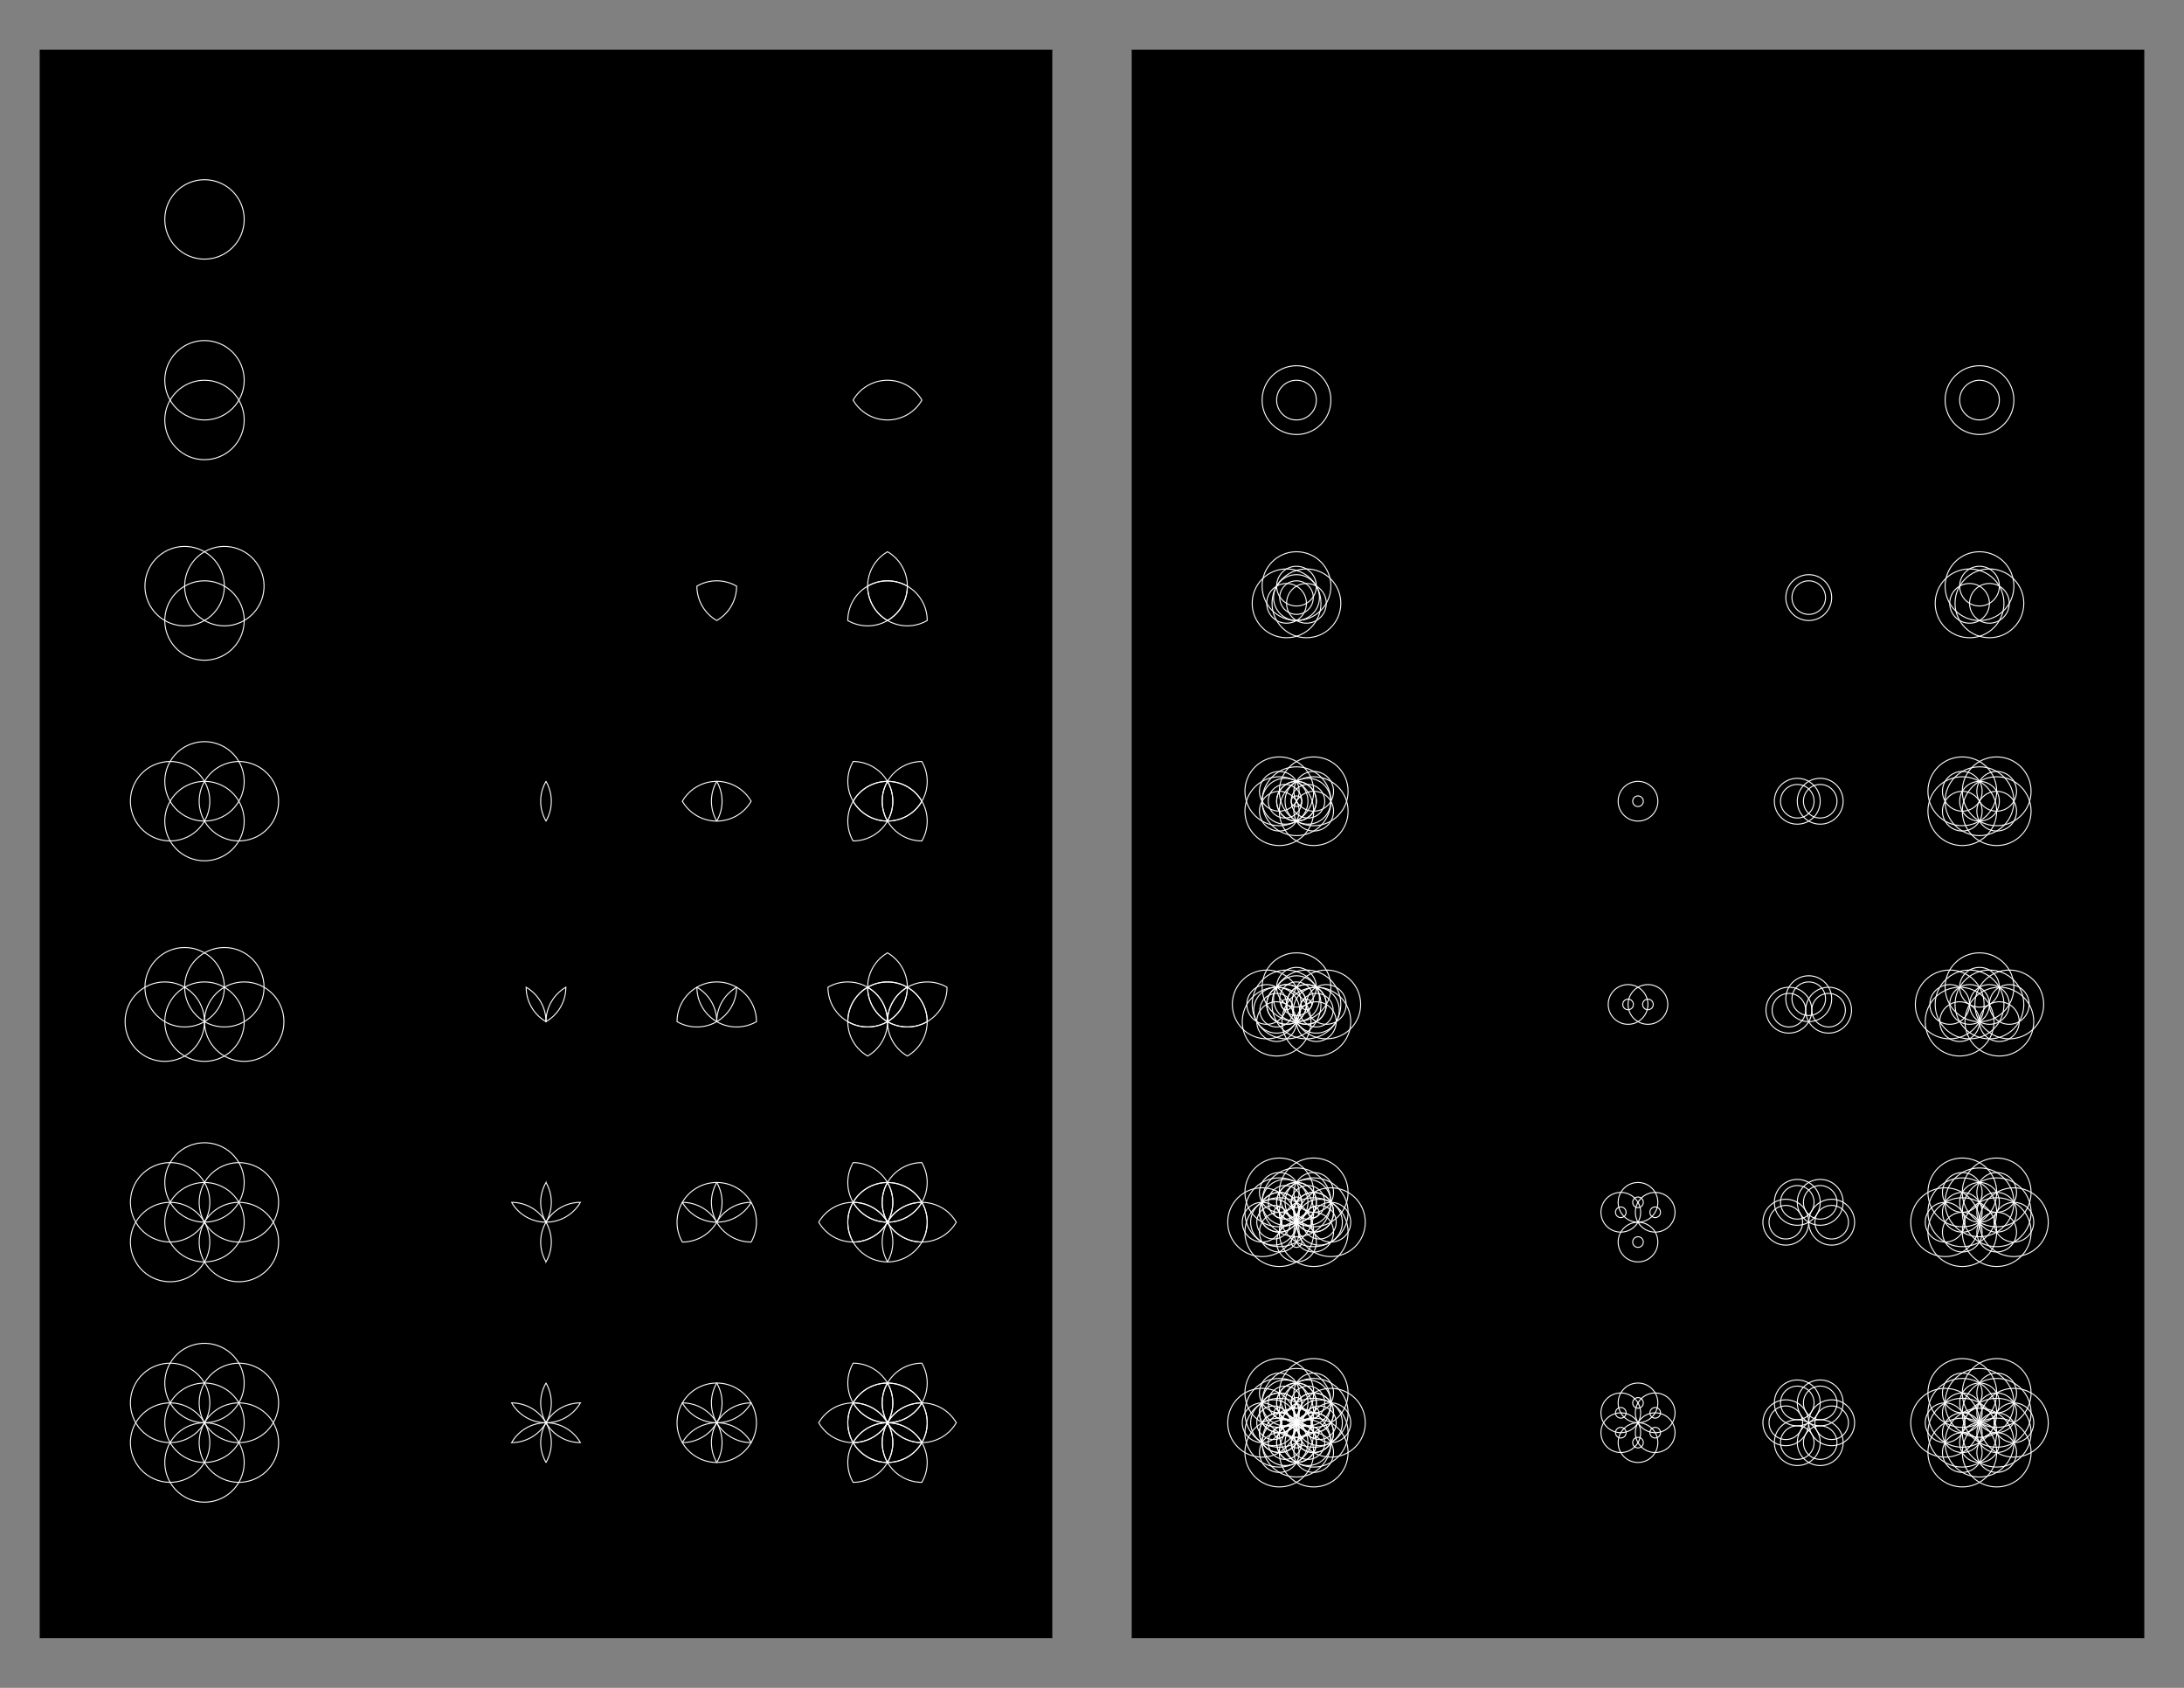 <svg x="0" y="0" width="1100" height="850" version="1.1" xmlns="http://www.w3.org/2000/svg" xmlns:xlink="http://www.w3.org/1999/xlink"><rect width="100%" height="100%" fill="#808080" stroke="none"/><g fill="none" stroke="none" stroke-width="none" stroke-linecap="none" stroke-linejoin="miter" stroke-miterlimit="10" stroke-dasharray="" stroke-dashoffset="0" font-family="sans-serif" font-size="12" text-anchor="start" mix-blend-mode="normal"><rect x="20" y="25" width="510" height="800" fill="#000000" stroke-width="1" stroke-linecap="butt"/><g stroke-width="1" stroke-linecap="butt"/><rect x="-120" y="-120" transform="rotate(180)" width="34" height="19" stroke="#000000" stroke-width="0.5" stroke-linecap="butt" opacity="0"/><g stroke="#ffffff" stroke-width="0.5" stroke-linecap="round"><circle cx="-103" cy="-110.5" transform="rotate(180)" r="20" data-paper-data="{&quot;index&quot;:0}"/></g><rect x="-292" y="-120" transform="rotate(180)" width="34" height="19" stroke="#000000" stroke-width="0.5" stroke-linecap="butt" opacity="0"/><g stroke="#ffffff" stroke-width="0.5" stroke-linecap="round"><circle cx="-275" cy="-110.5" transform="rotate(180)" r="20" data-paper-data="{&quot;index&quot;:0}" opacity="0"/></g><rect x="-378" y="-120" transform="rotate(180)" width="34" height="19" stroke="#000000" stroke-width="0.5" stroke-linecap="butt" opacity="0"/><g stroke="#ffffff" stroke-width="0.5" stroke-linecap="round"><circle cx="-361" cy="-110.5" transform="rotate(180)" r="20" data-paper-data="{&quot;index&quot;:0}" opacity="0"/></g><rect x="-464" y="-120" transform="rotate(180)" width="34" height="19" stroke="#000000" stroke-width="0.5" stroke-linecap="butt" opacity="0"/><g stroke="#ffffff" stroke-width="0.5" stroke-linecap="round"><circle cx="-447" cy="-110.5" transform="rotate(180)" r="20" data-paper-data="{&quot;index&quot;:0}" opacity="0"/></g><rect x="-120" y="-221" transform="rotate(180)" width="34" height="19" stroke="#000000" stroke-width="0.5" stroke-linecap="butt" opacity="0"/><g stroke="#ffffff" stroke-width="0.5" stroke-linecap="round"><circle cx="-211.5" cy="103" transform="rotate(-90)" r="20" data-paper-data="{&quot;index&quot;:0}"/><circle cx="-191.5" cy="103" transform="rotate(-90)" r="20" data-paper-data="{&quot;index&quot;:1}"/></g><rect x="-292" y="-221" transform="rotate(180)" width="34" height="19" stroke="#000000" stroke-width="0.5" stroke-linecap="butt" opacity="0"/><g stroke="#ffffff" stroke-width="0.5" stroke-linecap="round"><circle cx="-211.5" cy="275" transform="rotate(-90)" r="20" data-paper-data="{&quot;index&quot;:0}" opacity="0"/><circle cx="-191.5" cy="275" transform="rotate(-90)" r="20" data-paper-data="{&quot;index&quot;:1}" opacity="0"/></g><rect x="-378" y="-221" transform="rotate(180)" width="34" height="19" stroke="#000000" stroke-width="0.5" stroke-linecap="butt" opacity="0"/><g stroke="#ffffff" stroke-width="0.5" stroke-linecap="round"><circle cx="-211.5" cy="361" transform="rotate(-90)" r="20" data-paper-data="{&quot;index&quot;:0}" opacity="0"/><circle cx="-191.5" cy="361" transform="rotate(-90)" r="20" data-paper-data="{&quot;index&quot;:1}" opacity="0"/></g><rect x="-464" y="-221" transform="rotate(180)" width="34" height="19" stroke="#000000" stroke-width="0.5" stroke-linecap="butt" opacity="0"/><g stroke="#ffffff" stroke-width="0.5"><circle cx="-211.5" cy="447" transform="rotate(-90)" r="20" data-paper-data="{&quot;index&quot;:0}" stroke-linecap="round" opacity="0"/><circle cx="-191.5" cy="447" transform="rotate(-90)" r="20" data-paper-data="{&quot;index&quot;:1}" stroke-linecap="round" opacity="0"/><path d="M447,191.5c7.403,0 13.866,4.022 17.324,10c-3.458,5.978 -9.922,10 -17.324,10c-7.403,0 -13.866,-4.022 -17.324,-10c3.458,-5.978 9.922,-10 17.324,-10z" stroke-linecap="butt"/></g><rect x="-120" y="-322" transform="rotate(180)" width="34" height="19" stroke="#000000" stroke-width="0.5" stroke-linecap="butt" opacity="0"/><g stroke="#ffffff" stroke-width="0.5" stroke-linecap="round"><circle cx="-322.133" cy="-67.049" transform="rotate(-120)" r="20" data-paper-data="{&quot;index&quot;:0}"/><circle cx="-302.132" cy="-67.049" transform="rotate(-120)" r="20" data-paper-data="{&quot;index&quot;:1}"/><circle cx="-312.132" cy="-49.728" transform="rotate(-120)" r="20" data-paper-data="{&quot;index&quot;:2}"/></g><rect x="-292" y="-322" transform="rotate(180)" width="34" height="19" stroke="#000000" stroke-width="0.5" stroke-linecap="butt" opacity="0"/><g stroke="#ffffff" stroke-width="0.5" stroke-linecap="round"><circle cx="-408.133" cy="81.907" transform="rotate(-120)" r="20" data-paper-data="{&quot;index&quot;:0}" opacity="0"/><circle cx="-388.132" cy="81.907" transform="rotate(-120)" r="20" data-paper-data="{&quot;index&quot;:1}" opacity="0"/><circle cx="-398.132" cy="99.228" transform="rotate(-120)" r="20" data-paper-data="{&quot;index&quot;:2}" opacity="0"/></g><rect x="-378" y="-322" transform="rotate(180)" width="34" height="19" stroke="#000000" stroke-width="0.5" stroke-linecap="butt" opacity="0"/><g stroke="#ffffff" stroke-width="0.5"><circle cx="-451.133" cy="156.385" transform="rotate(-120)" r="20" data-paper-data="{&quot;index&quot;:0}" stroke-linecap="round" opacity="0"/><circle cx="-431.132" cy="156.386" transform="rotate(-120)" r="20" data-paper-data="{&quot;index&quot;:1}" stroke-linecap="round" opacity="0"/><circle cx="-441.132" cy="173.706" transform="rotate(-120)" r="20" data-paper-data="{&quot;index&quot;:2}" stroke-linecap="round" opacity="0"/><path d="M351,295.179c6.411,-3.701 14.02,-3.45 20.003,-0.002c-0.006,6.906 -3.593,13.62 -10.003,17.322c-0.001,0.001 -0.002,0.001 -0.003,0.002c-2.945,-1.697 -5.496,-4.168 -7.317,-7.322c-1.821,-3.155 -2.686,-6.599 -2.683,-9.997c0.001,-0.001 0.002,-0.001 0.003,-0.002z" stroke-linecap="butt"/></g><path d="M381.003,312.497c-0.001,0.001 -0.002,0.001 -0.003,0.002c-9.566,5.523 -21.798,2.245 -27.321,-7.321c-1.821,-3.155 -2.686,-6.599 -2.683,-9.997c0.001,-0.001 0.002,-0.001 0.003,-0.002c9.566,-5.523 21.798,-2.245 27.321,7.321c1.821,3.155 2.686,6.599 2.683,9.997z" stroke-width="1" stroke-linecap="butt"/><rect x="-464" y="-322" transform="rotate(180)" width="34" height="19" stroke="#000000" stroke-width="0.5" stroke-linecap="butt" opacity="0"/><g stroke="#ffffff" stroke-width="0.5"><circle cx="-494.133" cy="230.863" transform="rotate(-120)" r="20" data-paper-data="{&quot;index&quot;:0}" stroke-linecap="round" opacity="0"/><circle cx="-474.132" cy="230.864" transform="rotate(-120)" r="20" data-paper-data="{&quot;index&quot;:1}" stroke-linecap="round" opacity="0"/><circle cx="-484.132" cy="248.184" transform="rotate(-120)" r="20" data-paper-data="{&quot;index&quot;:2}" stroke-linecap="round" opacity="0"/><path d="M437,295.179c6.411,-3.701 14.02,-3.45 20.003,-0.002c-0.006,6.906 -3.593,13.62 -10.003,17.322c-6.411,3.701 -14.02,3.45 -20.003,0.002c0.006,-6.906 3.593,-13.62 10.003,-17.322z" stroke-linecap="butt"/><path d="M464.321,302.5c1.821,3.155 2.686,6.599 2.683,9.997c-0.001,0.001 -0.002,0.001 -0.003,0.002c-9.566,5.523 -21.798,2.245 -27.321,-7.321c-1.821,-3.155 -2.686,-6.599 -2.683,-9.997c0.001,-0.001 0.002,-0.001 0.003,-0.002c9.566,-5.523 21.798,-2.245 27.321,7.321z" stroke-linecap="butt"/><path d="M454.321,285.179c5.523,9.566 2.245,21.798 -7.321,27.321c-0.001,0.001 -0.002,0.001 -0.003,0.002c-2.945,-1.697 -5.496,-4.168 -7.317,-7.322c-5.523,-9.566 -2.245,-21.798 7.321,-27.321c0.001,-0.001 0.002,-0.001 0.003,-0.002c2.945,1.697 5.496,4.168 7.317,7.322z" stroke-linecap="butt"/></g><rect x="-120" y="-423" transform="rotate(180)" width="34" height="19" stroke="#000000" stroke-width="0.5" stroke-linecap="butt" opacity="0"/><g stroke="#ffffff" stroke-width="0.5" stroke-linecap="round"><circle cx="-295.951" cy="-306.601" transform="rotate(-150)" r="20" data-paper-data="{&quot;index&quot;:0}"/><circle cx="-275.95" cy="-306.602" transform="rotate(-150)" r="20" data-paper-data="{&quot;index&quot;:1}"/><circle cx="-285.951" cy="-289.281" transform="rotate(-150)" r="20" data-paper-data="{&quot;index&quot;:2}"/><circle cx="-305.951" cy="-289.281" transform="rotate(-150)" r="20" data-paper-data="{&quot;index&quot;:3}"/></g><rect x="-292" y="-423" transform="rotate(180)" width="34" height="19" stroke="#000000" stroke-width="0.5" stroke-linecap="butt" opacity="0"/><g stroke="#ffffff" stroke-width="0.5"><circle cx="-444.907" cy="-220.601" transform="rotate(-150)" r="20" data-paper-data="{&quot;index&quot;:0}" stroke-linecap="round" opacity="0"/><circle cx="-424.906" cy="-220.602" transform="rotate(-150)" r="20" data-paper-data="{&quot;index&quot;:1}" stroke-linecap="round" opacity="0"/><circle cx="-434.907" cy="-203.281" transform="rotate(-150)" r="20" data-paper-data="{&quot;index&quot;:2}" stroke-linecap="round" opacity="0"/><circle cx="-454.908" cy="-203.281" transform="rotate(-150)" r="20" data-paper-data="{&quot;index&quot;:3}" stroke-linecap="round" opacity="0"/><path d="M275.002,393.498c3.447,5.984 3.698,13.591 -0.003,20.002c-0,0.001 -0.001,0.001 -0.001,0.002c-3.447,-5.984 -3.698,-13.591 0.003,-20.002c0,-0.001 0.001,-0.001 0.001,-0.002z" stroke-linecap="butt"/></g><rect x="-378" y="-423" transform="rotate(180)" width="34" height="19" stroke="#000000" stroke-width="0.5" stroke-linecap="butt" opacity="0"/><g stroke="#ffffff" stroke-width="0.5"><circle cx="-519.385" cy="-177.601" transform="rotate(-150)" r="20" data-paper-data="{&quot;index&quot;:0}" stroke-linecap="round" opacity="0"/><circle cx="-499.384" cy="-177.602" transform="rotate(-150)" r="20" data-paper-data="{&quot;index&quot;:1}" stroke-linecap="round" opacity="0"/><circle cx="-509.385" cy="-160.281" transform="rotate(-150)" r="20" data-paper-data="{&quot;index&quot;:2}" stroke-linecap="round" opacity="0"/><circle cx="-529.386" cy="-160.281" transform="rotate(-150)" r="20" data-paper-data="{&quot;index&quot;:3}" stroke-linecap="round" opacity="0"/><path d="M343.679,403.5c3.701,-6.411 10.416,-9.997 17.322,-10.003c3.448,5.984 3.699,13.592 -0.002,20.003c-0.001,0.001 -0.001,0.002 -0.002,0.003c-3.398,0.003 -6.843,-0.862 -9.997,-2.683c-3.155,-1.821 -5.626,-4.373 -7.322,-7.317c0.001,-0.001 0.001,-0.002 0.002,-0.003z" stroke-linecap="butt"/><path d="M360.999,413.503c-3.448,-5.984 -3.699,-13.592 0.002,-20.003c0.001,-0.001 0.001,-0.002 0.002,-0.003c3.398,-0.003 6.843,0.862 9.997,2.683c3.155,1.821 5.626,4.373 7.322,7.317c-0.001,0.001 -0.001,0.002 -0.002,0.003c-3.701,6.411 -10.416,9.997 -17.322,10.003z" stroke-linecap="butt"/></g><path d="M378.322,403.497c-0.001,0.001 -0.001,0.002 -0.002,0.003c-5.523,9.566 -17.755,12.843 -27.321,7.321c-3.155,-1.821 -5.626,-4.373 -7.322,-7.317c0.001,-0.001 0.001,-0.002 0.002,-0.003c5.523,-9.566 17.755,-12.843 27.321,-7.321c3.155,1.821 5.626,4.373 7.322,7.317z" stroke-width="1" stroke-linecap="butt"/><path d="M361.001,393.5c0.001,-0.001 0.001,-0.002 0.002,-0.003c3.398,-0.003 6.843,0.862 9.997,2.683c9.566,5.523 12.843,17.755 7.321,27.321c-0.001,0.001 -0.001,0.002 -0.002,0.003c-3.398,0.003 -6.843,-0.862 -9.997,-2.683c-9.566,-5.523 -12.843,-17.755 -7.321,-27.321z" stroke-width="1" stroke-linecap="butt"/><rect x="-464" y="-423" transform="rotate(180)" width="34" height="19" stroke="#000000" stroke-width="0.5" stroke-linecap="butt" opacity="0"/><g stroke="#ffffff" stroke-width="0.5"><circle cx="-593.863" cy="-134.601" transform="rotate(-150)" r="20" data-paper-data="{&quot;index&quot;:0}" stroke-linecap="round" opacity="0"/><circle cx="-573.863" cy="-134.602" transform="rotate(-150)" r="20" data-paper-data="{&quot;index&quot;:1}" stroke-linecap="round" opacity="0"/><circle cx="-583.863" cy="-117.281" transform="rotate(-150)" r="20" data-paper-data="{&quot;index&quot;:2}" stroke-linecap="round" opacity="0"/><circle cx="-603.864" cy="-117.281" transform="rotate(-150)" r="20" data-paper-data="{&quot;index&quot;:3}" stroke-linecap="round" opacity="0"/><path d="M429.679,403.5c3.701,-6.411 10.416,-9.997 17.322,-10.003c3.448,5.984 3.699,13.592 -0.002,20.003c-3.701,6.411 -10.416,9.997 -17.322,10.003c-3.448,-5.984 -3.699,-13.592 0.002,-20.003z" stroke-linecap="butt"/><path d="M457,396.179c3.155,1.821 5.626,4.373 7.322,7.317c-0.001,0.001 -0.001,0.002 -0.002,0.003c-5.523,9.566 -17.755,12.843 -27.321,7.321c-3.155,-1.821 -5.626,-4.373 -7.322,-7.317c0.001,-0.001 0.001,-0.002 0.002,-0.003c5.523,-9.566 17.755,-12.843 27.321,-7.321z" stroke-linecap="butt"/><path d="M457,396.179c9.566,5.523 12.843,17.755 7.321,27.321c-0.001,0.001 -0.001,0.002 -0.002,0.003c-3.398,0.003 -6.843,-0.862 -9.997,-2.683c-9.566,-5.523 -12.843,-17.755 -7.321,-27.321c0.001,-0.001 0.001,-0.002 0.002,-0.003c3.398,-0.003 6.843,0.862 9.997,2.683z" stroke-linecap="butt"/><path d="M439.679,386.179c9.566,5.523 12.843,17.755 7.321,27.321c-0.001,0.001 -0.001,0.002 -0.002,0.003c-3.398,0.003 -6.843,-0.862 -9.997,-2.683c-9.566,-5.523 -12.843,-17.755 -7.321,-27.321c0.001,-0.001 0.001,-0.002 0.002,-0.003c3.398,-0.003 6.843,0.862 9.997,2.683z" stroke-linecap="butt"/><path d="M464.322,383.497c3.448,5.984 3.699,13.592 -0.002,20.003c-3.701,6.411 -10.416,9.997 -17.322,10.003c-3.448,-5.984 -3.699,-13.592 0.002,-20.003c3.701,-6.411 10.416,-9.997 17.322,-10.003z" stroke-linecap="butt"/></g><rect x="-120" y="-524" transform="rotate(180)" width="34" height="19" stroke="#000000" stroke-width="0.5" stroke-linecap="butt" opacity="0"/><g stroke="#ffffff" stroke-width="0.5" stroke-linecap="round"><circle cx="-103" cy="-514.5" transform="rotate(180)" r="20" data-paper-data="{&quot;index&quot;:0}"/><circle cx="-83" cy="-514.5" transform="rotate(180)" r="20" data-paper-data="{&quot;index&quot;:1}"/><circle cx="-93" cy="-497.179" transform="rotate(180)" r="20" data-paper-data="{&quot;index&quot;:2}"/><circle cx="-113" cy="-497.179" transform="rotate(180)" r="20" data-paper-data="{&quot;index&quot;:3}"/><circle cx="-123" cy="-514.5" transform="rotate(180)" r="20" data-paper-data="{&quot;index&quot;:4}"/></g><rect x="-292" y="-524" transform="rotate(180)" width="34" height="19" stroke="#000000" stroke-width="0.5" stroke-linecap="butt" opacity="0"/><g stroke="#ffffff" stroke-width="0.5"><circle cx="-275" cy="-514.5" transform="rotate(180)" r="20" data-paper-data="{&quot;index&quot;:0}" stroke-linecap="round" opacity="0"/><circle cx="-255" cy="-514.5" transform="rotate(180)" r="20" data-paper-data="{&quot;index&quot;:1}" stroke-linecap="round" opacity="0"/><circle cx="-265" cy="-497.179" transform="rotate(180)" r="20" data-paper-data="{&quot;index&quot;:2}" stroke-linecap="round" opacity="0"/><circle cx="-285" cy="-497.179" transform="rotate(180)" r="20" data-paper-data="{&quot;index&quot;:3}" stroke-linecap="round" opacity="0"/><circle cx="-295" cy="-514.5" transform="rotate(180)" r="20" data-paper-data="{&quot;index&quot;:4}" stroke-linecap="round" opacity="0"/><path d="M265,497.176c5.978,3.458 10,9.922 10,17.324c0,0.001 0,0.002 0,0.003c-5.978,-3.458 -10,-9.922 -10,-17.324c0,-0.001 0,-0.002 0,-0.003z" stroke-linecap="butt"/><path d="M285,497.176c0,0.001 0,0.002 0,0.003c0,7.403 -4.022,13.866 -10,17.324c0,-0.001 0,-0.002 0,-0.003c0,-7.403 4.022,-13.866 10,-17.324z" stroke-linecap="butt"/></g><rect x="-378" y="-524" transform="rotate(180)" width="34" height="19" stroke="#000000" stroke-width="0.5" stroke-linecap="butt" opacity="0"/><g stroke="#ffffff" stroke-width="0.5"><circle cx="-361" cy="-514.5" transform="rotate(180)" r="20" data-paper-data="{&quot;index&quot;:0}" stroke-linecap="round" opacity="0"/><circle cx="-341" cy="-514.5" transform="rotate(180)" r="20" data-paper-data="{&quot;index&quot;:1}" stroke-linecap="round" opacity="0"/><circle cx="-351" cy="-497.179" transform="rotate(180)" r="20" data-paper-data="{&quot;index&quot;:2}" stroke-linecap="round" opacity="0"/><circle cx="-371" cy="-497.179" transform="rotate(180)" r="20" data-paper-data="{&quot;index&quot;:3}" stroke-linecap="round" opacity="0"/><circle cx="-381" cy="-514.5" transform="rotate(180)" r="20" data-paper-data="{&quot;index&quot;:4}" stroke-linecap="round" opacity="0"/><path d="M341,514.5c0,-7.403 4.022,-13.866 10,-17.324c5.978,3.458 10,9.922 10,17.324c0,0.001 0,0.002 0,0.003c-2.942,1.702 -6.357,2.676 -10,2.676c-3.643,0 -7.058,-0.974 -10,-2.676c0,-0.001 0,-0.002 0,-0.003z" stroke-linecap="butt"/><path d="M361,514.503c-5.978,-3.458 -10,-9.922 -10,-17.324c0,-0.001 0,-0.002 0,-0.003c2.942,-1.702 6.357,-2.676 10,-2.676c3.643,0 7.058,0.974 10,2.676c0,0.001 0,0.002 0,0.003c0,7.403 -4.022,13.866 -10,17.324z" stroke-linecap="butt"/><path d="M361,514.503c0,-0.001 0,-0.002 0,-0.003c0,-7.403 4.022,-13.866 10,-17.324c5.978,3.458 10,9.922 10,17.324c0,0.001 0,0.002 0,0.003c-2.942,1.702 -6.357,2.676 -10,2.676c-3.643,0 -7.058,-0.974 -10,-2.676z" stroke-linecap="butt"/></g><path d="M371,497.176c0,0.001 0,0.002 0,0.003c0,11.046 -8.954,20 -20,20c-3.643,0 -7.058,-0.974 -10,-2.676c0,-0.001 0,-0.002 0,-0.003c0,-11.046 8.954,-20 20,-20c3.643,0 7.058,0.974 10,2.676z" stroke-width="1" stroke-linecap="butt"/><path d="M351,497.179c0,-0.001 0,-0.002 0,-0.003c2.942,-1.702 6.357,-2.676 10,-2.676c11.046,0 20,8.954 20,20c0,0.001 0,0.002 0,0.003c-2.942,1.702 -6.357,2.676 -10,2.676c-11.046,0 -20,-8.954 -20,-20z" stroke-width="1" stroke-linecap="butt"/><path d="M361,514.5c0,-7.403 4.022,-13.866 10,-17.324c5.978,3.458 10,9.922 10,17.324c0,7.403 -4.022,13.866 -10,17.324c-5.978,-3.458 -10,-9.922 -10,-17.324z" stroke-width="1" stroke-linecap="butt"/><rect x="-464" y="-524" transform="rotate(180)" width="34" height="19" stroke="#000000" stroke-width="0.5" stroke-linecap="butt" opacity="0"/><g stroke="#ffffff" stroke-width="0.5"><circle cx="-447" cy="-514.5" transform="rotate(180)" r="20" data-paper-data="{&quot;index&quot;:0}" stroke-linecap="round" opacity="0"/><circle cx="-427" cy="-514.5" transform="rotate(180)" r="20" data-paper-data="{&quot;index&quot;:1}" stroke-linecap="round" opacity="0"/><circle cx="-437" cy="-497.179" transform="rotate(180)" r="20" data-paper-data="{&quot;index&quot;:2}" stroke-linecap="round" opacity="0"/><circle cx="-457" cy="-497.179" transform="rotate(180)" r="20" data-paper-data="{&quot;index&quot;:3}" stroke-linecap="round" opacity="0"/><circle cx="-467" cy="-514.5" transform="rotate(180)" r="20" data-paper-data="{&quot;index&quot;:4}" stroke-linecap="round" opacity="0"/><path d="M427,514.5c0,-7.403 4.022,-13.866 10,-17.324c5.978,3.458 10,9.922 10,17.324c0,7.403 -4.022,13.866 -10,17.324c-5.978,-3.458 -10,-9.922 -10,-17.324z" stroke-linecap="butt"/><path d="M447,494.5c3.643,0 7.058,0.974 10,2.676c0,0.001 0,0.002 0,0.003c0,11.046 -8.954,20 -20,20c-3.643,0 -7.058,-0.974 -10,-2.676c0,-0.001 0,-0.002 0,-0.003c0,-11.046 8.954,-20 20,-20z" stroke-linecap="butt"/><path d="M447,494.5c11.046,0 20,8.954 20,20c0,0.001 0,0.002 0,0.003c-2.942,1.702 -6.357,2.676 -10,2.676c-11.046,0 -20,-8.954 -20,-20c0,-0.001 0,-0.002 0,-0.003c2.942,-1.702 6.357,-2.676 10,-2.676z" stroke-linecap="butt"/><path d="M457,497.176c5.978,3.458 10,9.922 10,17.324c0,7.403 -4.022,13.866 -10,17.324c-5.978,-3.458 -10,-9.922 -10,-17.324c0,-7.403 4.022,-13.866 10,-17.324z" stroke-linecap="butt"/><path d="M427,494.5c11.046,0 20,8.954 20,20c0,0.001 0,0.002 0,0.003c-2.942,1.702 -6.357,2.676 -10,2.676c-11.046,0 -20,-8.954 -20,-20c0,-0.001 0,-0.002 0,-0.003c2.942,-1.702 6.357,-2.676 10,-2.676z" stroke-linecap="butt"/><path d="M447,479.854c5.978,3.458 10,9.922 10,17.324c0,7.403 -4.022,13.866 -10,17.324c-5.978,-3.458 -10,-9.922 -10,-17.324c0,-7.403 4.022,-13.866 10,-17.324z" stroke-linecap="butt"/><path d="M477,497.176c0,0.001 0,0.002 0,0.003c0,11.046 -8.954,20 -20,20c-3.643,0 -7.058,-0.974 -10,-2.676c0,-0.001 0,-0.002 0,-0.003c0,-11.046 8.954,-20 20,-20c3.643,0 7.058,0.974 10,2.676z" stroke-linecap="butt"/></g><rect x="-120" y="-625" transform="rotate(180)" width="34" height="19" stroke="#000000" stroke-width="0.5" stroke-linecap="butt" opacity="0"/><g stroke="#ffffff" stroke-width="0.5" stroke-linecap="round"><circle cx="218.549" cy="-584.539" transform="rotate(150)" r="20" data-paper-data="{&quot;index&quot;:0}"/><circle cx="238.55" cy="-584.538" transform="rotate(150)" r="20" data-paper-data="{&quot;index&quot;:1}"/><circle cx="228.55" cy="-567.218" transform="matrix(-0.866,0.5,-0.5,-0.866,0,0)" r="20" data-paper-data="{&quot;index&quot;:2}"/><circle cx="208.549" cy="-567.218" transform="matrix(-0.866,0.5,-0.5,-0.866,0,0)" r="20" data-paper-data="{&quot;index&quot;:3}"/><circle cx="198.549" cy="-584.539" transform="rotate(150)" r="20" data-paper-data="{&quot;index&quot;:4}"/><circle cx="208.549" cy="-601.86" transform="rotate(150)" r="20" data-paper-data="{&quot;index&quot;:5}"/></g><rect x="-292" y="-625" transform="rotate(180)" width="34" height="19" stroke="#000000" stroke-width="0.5" stroke-linecap="butt" opacity="0"/><g stroke="#ffffff" stroke-width="0.5"><circle cx="69.593" cy="-670.539" transform="rotate(150)" r="20" data-paper-data="{&quot;index&quot;:0}" stroke-linecap="round" opacity="0"/><circle cx="89.594" cy="-670.538" transform="rotate(150)" r="20" data-paper-data="{&quot;index&quot;:1}" stroke-linecap="round" opacity="0"/><circle cx="79.594" cy="-653.218" transform="matrix(-0.866,0.5,-0.5,-0.866,0,0)" r="20" data-paper-data="{&quot;index&quot;:2}" stroke-linecap="round" opacity="0"/><circle cx="59.593" cy="-653.218" transform="matrix(-0.866,0.5,-0.5,-0.866,0,0)" r="20" data-paper-data="{&quot;index&quot;:3}" stroke-linecap="round" opacity="0"/><circle cx="49.592" cy="-670.539" transform="rotate(150)" r="20" data-paper-data="{&quot;index&quot;:4}" stroke-linecap="round" opacity="0"/><circle cx="59.592" cy="-687.86" transform="matrix(-0.866,0.5,-0.5,-0.866,0,0)" r="20" data-paper-data="{&quot;index&quot;:5}" stroke-linecap="round" opacity="0"/><path d="M257.678,605.497c6.906,0.006 13.62,3.593 17.322,10.003c0.001,0.001 0.001,0.002 0.002,0.003c-6.906,-0.006 -13.62,-3.593 -17.322,-10.003c-0.001,-0.001 -0.001,-0.002 -0.002,-0.003z" stroke-linecap="butt"/><path d="M274.998,615.498c0,0.001 0.001,0.001 0.001,0.002c3.701,6.41 3.45,14.018 0.003,20.002c-0,-0.001 -0.001,-0.001 -0.001,-0.002c-3.701,-6.41 -3.45,-14.018 -0.003,-20.002z" stroke-linecap="butt"/><path d="M274.998,595.498c0,0.001 0.001,0.001 0.001,0.002c3.701,6.41 3.45,14.018 0.003,20.002c-0,-0.001 -0.001,-0.001 -0.001,-0.002c-3.701,-6.41 -3.45,-14.018 -0.003,-20.002z" stroke-linecap="butt"/><path d="M285,612.821c-3.157,1.823 -6.604,2.687 -10.005,2.683c1.697,-2.947 4.169,-5.501 7.326,-7.324c3.157,-1.823 6.604,-2.687 10.005,-2.683c-1.697,2.947 -4.169,5.501 -7.326,7.324z" stroke-linecap="butt"/></g><rect x="-378" y="-625" transform="rotate(180)" width="34" height="19" stroke="#000000" stroke-width="0.5" stroke-linecap="butt" opacity="0"/><g stroke="#ffffff" stroke-width="0.5"><circle cx="-4.885" cy="-713.539" transform="rotate(150)" r="20" data-paper-data="{&quot;index&quot;:0}" stroke-linecap="round" opacity="0"/><circle cx="15.116" cy="-713.538" transform="rotate(150)" r="20" data-paper-data="{&quot;index&quot;:1}" stroke-linecap="round" opacity="0"/><circle cx="5.116" cy="-696.218" transform="matrix(-0.866,0.5,-0.5,-0.866,0,0)" r="20" data-paper-data="{&quot;index&quot;:2}" stroke-linecap="round" opacity="0"/><circle cx="-14.885" cy="-696.218" transform="matrix(-0.866,0.5,-0.5,-0.866,0,0)" r="20" data-paper-data="{&quot;index&quot;:3}" stroke-linecap="round" opacity="0"/><circle cx="-24.886" cy="-713.539" transform="rotate(150)" r="20" data-paper-data="{&quot;index&quot;:4}" stroke-linecap="round" opacity="0"/><circle cx="-14.886" cy="-730.86" transform="matrix(-0.866,0.5,-0.5,-0.866,0,0)" r="20" data-paper-data="{&quot;index&quot;:5}" stroke-linecap="round" opacity="0"/><path d="M343.679,625.5c-3.701,-6.411 -3.45,-14.02 -0.002,-20.003c6.906,0.006 13.62,3.593 17.322,10.003c0.001,0.001 0.001,0.002 0.002,0.003c-1.697,2.945 -4.168,5.496 -7.322,7.317c-3.155,1.821 -6.599,2.686 -9.997,2.683c-0.001,-0.001 -0.001,-0.002 -0.002,-0.003z" stroke-linecap="butt"/><path d="M361.001,615.503c-6.906,-0.006 -13.62,-3.593 -17.322,-10.003c-0.001,-0.001 -0.001,-0.002 -0.002,-0.003c1.697,-2.945 4.168,-5.496 7.322,-7.317c3.155,-1.821 6.599,-2.686 9.997,-2.683c0.001,0.001 0.001,0.002 0.002,0.003c3.701,6.411 3.45,14.02 0.002,20.003z" stroke-linecap="butt"/><path d="M361.003,615.503c-0.001,-0.001 -0.001,-0.002 -0.002,-0.003c-3.701,-6.411 -3.45,-14.02 -0.002,-20.003c6.906,0.006 13.62,3.593 17.322,10.003c0.001,0.001 0.001,0.002 0.002,0.003c-1.697,2.945 -4.168,5.496 -7.322,7.317c-3.155,1.821 -6.599,2.686 -9.997,2.683z" stroke-linecap="butt"/><path d="M360.999,615.497c1.697,-2.945 4.168,-5.496 7.322,-7.317c3.155,-1.821 6.599,-2.686 9.997,-2.683c0.001,0.001 0.001,0.002 0.002,0.003c3.701,6.411 3.45,14.02 0.002,20.003c-6.906,-0.006 -13.62,-3.593 -17.322,-10.003c-0.001,-0.001 -0.001,-0.002 -0.002,-0.003z" stroke-linecap="butt"/></g><path d="M360.997,595.497c0.001,0.001 0.001,0.002 0.002,0.003c5.523,9.566 2.245,21.798 -7.321,27.321c-3.155,1.821 -6.599,2.686 -9.997,2.683c-0.001,-0.001 -0.001,-0.002 -0.002,-0.003c-5.523,-9.566 -2.245,-21.798 7.321,-27.321c3.155,-1.821 6.599,-2.686 9.997,-2.683z" stroke-width="1" stroke-linecap="butt"/><path d="M343.679,605.5c-0.001,-0.001 -0.001,-0.002 -0.002,-0.003c1.697,-2.945 4.168,-5.496 7.322,-7.317c9.566,-5.523 21.798,-2.245 27.321,7.321c0.001,0.001 0.001,0.002 0.002,0.003c-1.697,2.945 -4.168,5.496 -7.322,7.317c-9.566,5.523 -21.798,2.245 -27.321,-7.321z" stroke-width="1" stroke-linecap="butt"/><path d="M361.001,615.5c-3.701,-6.411 -3.45,-14.02 -0.002,-20.003c6.906,0.006 13.62,3.593 17.322,10.003c3.701,6.411 3.45,14.02 0.002,20.003c-6.906,-0.006 -13.62,-3.593 -17.322,-10.003z" stroke-width="1" stroke-linecap="butt"/><path d="M368.321,608.179c3.155,-1.821 6.599,-2.686 9.997,-2.683c0.001,0.001 0.001,0.002 0.002,0.003c5.523,9.566 2.245,21.798 -7.321,27.321c-3.155,1.821 -6.599,2.686 -9.997,2.683c-0.001,-0.001 -0.001,-0.002 -0.002,-0.003c-5.523,-9.566 -2.245,-21.798 7.321,-27.321z" stroke-width="1" stroke-linecap="butt"/><rect x="-464" y="-625" transform="rotate(180)" width="34" height="19" stroke="#000000" stroke-width="0.5" stroke-linecap="butt" opacity="0"/><g stroke="#ffffff" stroke-width="0.5"><circle cx="-79.363" cy="-756.539" transform="rotate(150)" r="20" data-paper-data="{&quot;index&quot;:0}" stroke-linecap="round" opacity="0"/><circle cx="-59.363" cy="-756.538" transform="rotate(150)" r="20" data-paper-data="{&quot;index&quot;:1}" stroke-linecap="round" opacity="0"/><circle cx="-69.363" cy="-739.218" transform="rotate(150)" r="20" data-paper-data="{&quot;index&quot;:2}" stroke-linecap="round" opacity="0"/><circle cx="-89.363" cy="-739.218" transform="matrix(-0.866,0.5,-0.5,-0.866,0,0)" r="20" data-paper-data="{&quot;index&quot;:3}" stroke-linecap="round" opacity="0"/><circle cx="-99.364" cy="-756.539" transform="rotate(150)" r="20" data-paper-data="{&quot;index&quot;:4}" stroke-linecap="round" opacity="0"/><circle cx="-89.364" cy="-773.86" transform="matrix(-0.866,0.5,-0.5,-0.866,0,0)" r="20" data-paper-data="{&quot;index&quot;:5}" stroke-linecap="round" opacity="0"/><path d="M429.679,625.5c-3.701,-6.411 -3.45,-14.02 -0.002,-20.003c6.906,0.006 13.62,3.593 17.322,10.003c3.701,6.411 3.45,14.02 0.002,20.003c-6.906,-0.006 -13.62,-3.593 -17.322,-10.003z" stroke-linecap="butt"/><path d="M437,598.179c3.155,-1.821 6.599,-2.686 9.997,-2.683c0.001,0.001 0.001,0.002 0.002,0.003c5.523,9.566 2.245,21.798 -7.321,27.321c-3.155,1.821 -6.599,2.686 -9.997,2.683c-0.001,-0.001 -0.001,-0.002 -0.002,-0.003c-5.523,-9.566 -2.245,-21.798 7.321,-27.321z" stroke-linecap="butt"/><path d="M437,598.179c9.566,-5.523 21.798,-2.245 27.321,7.321c0.001,0.001 0.001,0.002 0.002,0.003c-1.697,2.945 -4.168,5.496 -7.322,7.317c-9.566,5.523 -21.798,2.245 -27.321,-7.321c-0.001,-0.001 -0.001,-0.002 -0.002,-0.003c1.697,-2.945 4.168,-5.496 7.322,-7.317z" stroke-linecap="butt"/><path d="M446.999,595.497c6.906,0.006 13.62,3.593 17.322,10.003c3.701,6.411 3.45,14.02 0.002,20.003c-6.906,-0.006 -13.62,-3.593 -17.322,-10.003c-3.701,-6.411 -3.45,-14.02 -0.002,-20.003z" stroke-linecap="butt"/><path d="M464.319,605.497c0.001,0.001 0.001,0.002 0.002,0.003c5.523,9.566 2.245,21.798 -7.321,27.321c-3.155,1.821 -6.599,2.686 -9.997,2.683c-0.001,-0.001 -0.001,-0.002 -0.002,-0.003c-5.523,-9.566 -2.245,-21.798 7.321,-27.321c3.155,-1.821 6.599,-2.686 9.997,-2.683z" stroke-linecap="butt"/><path d="M419.679,608.179c9.566,-5.523 21.798,-2.245 27.321,7.321c0.001,0.001 0.001,0.002 0.002,0.003c-1.697,2.945 -4.168,5.496 -7.322,7.317c-9.566,5.523 -21.798,2.245 -27.321,-7.321c-0.001,-0.001 -0.001,-0.002 -0.002,-0.003c1.697,-2.945 4.168,-5.496 7.322,-7.317z" stroke-linecap="butt"/><path d="M429.678,585.497c6.906,0.006 13.62,3.593 17.322,10.003c3.701,6.411 3.45,14.02 0.002,20.003c-6.906,-0.006 -13.62,-3.593 -17.322,-10.003c-3.701,-6.411 -3.45,-14.02 -0.002,-20.003z" stroke-linecap="butt"/><path d="M464.319,585.497c0.001,0.001 0.001,0.002 0.002,0.003c5.523,9.566 2.245,21.798 -7.321,27.321c-3.155,1.821 -6.599,2.686 -9.997,2.683c-0.001,-0.001 -0.001,-0.002 -0.002,-0.003c-5.523,-9.566 -2.245,-21.798 7.321,-27.321c3.155,-1.821 6.599,-2.686 9.997,-2.683z" stroke-linecap="butt"/><path d="M447.001,615.5c-0.001,-0.001 -0.001,-0.002 -0.002,-0.003c1.697,-2.945 4.168,-5.496 7.322,-7.317c9.566,-5.523 21.798,-2.245 27.321,7.321c0.001,0.001 0.001,0.002 0.002,0.003c-1.697,2.945 -4.168,5.496 -7.322,7.317c-9.566,5.523 -21.798,2.245 -27.321,-7.321z" stroke-linecap="butt"/></g><rect x="-120" y="-726" transform="rotate(180)" width="34" height="19" stroke="#000000" stroke-width="0.5" stroke-linecap="butt" opacity="0"/><g stroke="#ffffff" stroke-width="0.5" stroke-linecap="round"><circle cx="-447.451" cy="-569.007" transform="rotate(-150)" r="20" data-paper-data="{&quot;index&quot;:0}"/><circle cx="-427.45" cy="-569.008" transform="rotate(-150)" r="20" data-paper-data="{&quot;index&quot;:1}"/><circle cx="-437.451" cy="-551.687" transform="rotate(-150)" r="20" data-paper-data="{&quot;index&quot;:2}"/><circle cx="-457.451" cy="-551.686" transform="rotate(-150)" r="20" data-paper-data="{&quot;index&quot;:3}"/><circle cx="-467.451" cy="-569.007" transform="rotate(-150)" r="20" data-paper-data="{&quot;index&quot;:4}"/><circle cx="-457.451" cy="-586.328" transform="rotate(-150)" r="20" data-paper-data="{&quot;index&quot;:5}"/><circle cx="-437.45" cy="-586.328" transform="rotate(-150)" r="20" data-paper-data="{&quot;index&quot;:6}"/></g><rect x="-292" y="-726" transform="rotate(180)" width="34" height="19" stroke="#000000" stroke-width="0.5" stroke-linecap="butt" opacity="0"/><g stroke="#ffffff" stroke-width="0.5"><circle cx="-596.407" cy="-483.007" transform="rotate(-150)" r="20" data-paper-data="{&quot;index&quot;:0}" stroke-linecap="round" opacity="0"/><circle cx="-576.406" cy="-483.008" transform="rotate(-150)" r="20" data-paper-data="{&quot;index&quot;:1}" stroke-linecap="round" opacity="0"/><circle cx="-586.407" cy="-465.687" transform="rotate(-150)" r="20" data-paper-data="{&quot;index&quot;:2}" stroke-linecap="round" opacity="0"/><circle cx="-606.408" cy="-465.686" transform="rotate(-150)" r="20" data-paper-data="{&quot;index&quot;:3}" stroke-linecap="round" opacity="0"/><circle cx="-616.408" cy="-483.007" transform="rotate(-150)" r="20" data-paper-data="{&quot;index&quot;:4}" stroke-linecap="round" opacity="0"/><circle cx="-606.407" cy="-500.328" transform="rotate(-150)" r="20" data-paper-data="{&quot;index&quot;:5}" stroke-linecap="round" opacity="0"/><circle cx="-586.406" cy="-500.328" transform="rotate(-150)" r="20" data-paper-data="{&quot;index&quot;:6}" stroke-linecap="round" opacity="0"/><path d="M275.002,696.498c3.447,5.984 3.698,13.591 -0.003,20.002c-0,0.001 -0.001,0.001 -0.001,0.002c-3.447,-5.984 -3.698,-13.591 0.003,-20.002c0,-0.001 0.001,-0.001 0.001,-0.002z" stroke-linecap="butt"/><path d="M275.001,716.497c-0.001,0.001 -0.001,0.002 -0.002,0.003c-3.701,6.411 -10.416,9.997 -17.322,10.003c0.001,-0.001 0.001,-0.002 0.002,-0.003c3.701,-6.411 10.416,-9.997 17.322,-10.003z" stroke-linecap="butt"/><path d="M292.322,706.497c-0.001,0.001 -0.001,0.002 -0.002,0.003c-3.701,6.411 -10.416,9.997 -17.322,10.003c0.001,-0.001 0.001,-0.002 0.002,-0.003c3.701,-6.411 10.416,-9.997 17.322,-10.003z" stroke-linecap="butt"/><path d="M265,713.821c-3.157,-1.823 -5.629,-4.376 -7.326,-7.324c3.401,-0.004 6.848,0.86 10.005,2.683c3.157,1.823 5.629,4.376 7.326,7.324c-3.401,0.004 -6.848,-0.86 -10.005,-2.683z" stroke-linecap="butt"/><path d="M282.321,723.821c-3.157,-1.823 -5.629,-4.376 -7.326,-7.324c3.401,-0.004 6.848,0.86 10.005,2.683c3.157,1.823 5.629,4.376 7.326,7.324c-3.401,0.004 -6.848,-0.86 -10.005,-2.683z" stroke-linecap="butt"/><path d="M275.001,716.5c0,-0.001 0.001,-0.001 0.001,-0.002c3.447,5.984 3.698,13.591 -0.003,20.002c-0,0.001 -0.001,0.001 -0.001,0.002c-3.447,-5.984 -3.698,-13.591 0.003,-20.002z" stroke-linecap="butt"/></g><rect x="-378" y="-726" transform="rotate(180)" width="34" height="19" stroke="#000000" stroke-width="0.5" stroke-linecap="butt" opacity="0"/><g stroke="#ffffff" stroke-width="0.5"><circle cx="-670.885" cy="-440.007" transform="rotate(-150)" r="20" data-paper-data="{&quot;index&quot;:0}" stroke-linecap="round" opacity="0"/><circle cx="-650.884" cy="-440.008" transform="rotate(-150)" r="20" data-paper-data="{&quot;index&quot;:1}" stroke-linecap="round" opacity="0"/><circle cx="-660.885" cy="-422.687" transform="rotate(-150)" r="20" data-paper-data="{&quot;index&quot;:2}" stroke-linecap="round" opacity="0"/><circle cx="-680.886" cy="-422.686" transform="rotate(-150)" r="20" data-paper-data="{&quot;index&quot;:3}" stroke-linecap="round" opacity="0"/><circle cx="-690.886" cy="-440.007" transform="rotate(-150)" r="20" data-paper-data="{&quot;index&quot;:4}" stroke-linecap="round" opacity="0"/><circle cx="-680.885" cy="-457.328" transform="rotate(-150)" r="20" data-paper-data="{&quot;index&quot;:5}" stroke-linecap="round" opacity="0"/><circle cx="-660.884" cy="-457.328" transform="rotate(-150)" r="20" data-paper-data="{&quot;index&quot;:6}" stroke-linecap="round" opacity="0"/><path d="M343.679,706.5c3.701,-6.411 10.416,-9.997 17.322,-10.003c3.448,5.984 3.699,13.592 -0.002,20.003c-0.001,0.001 -0.001,0.002 -0.002,0.003c-3.398,0.003 -6.843,-0.862 -9.997,-2.683c-3.155,-1.821 -5.626,-4.373 -7.322,-7.317c0.001,-0.001 0.001,-0.002 0.002,-0.003z" stroke-linecap="butt"/><path d="M343.681,706.497c3.398,-0.003 6.843,0.862 9.997,2.683c3.155,1.821 5.626,4.373 7.322,7.317c-0.001,0.001 -0.001,0.002 -0.002,0.003c-3.701,6.411 -10.416,9.997 -17.322,10.003c-3.448,-5.984 -3.699,-13.592 0.002,-20.003c0.001,-0.001 0.001,-0.002 0.002,-0.003z" stroke-linecap="butt"/><path d="M360.999,716.503c-3.448,-5.984 -3.699,-13.592 0.002,-20.003c0.001,-0.001 0.001,-0.002 0.002,-0.003c3.398,-0.003 6.843,0.862 9.997,2.683c3.155,1.821 5.626,4.373 7.322,7.317c-0.001,0.001 -0.001,0.002 -0.002,0.003c-3.701,6.411 -10.416,9.997 -17.322,10.003z" stroke-linecap="butt"/><path d="M360.999,716.503c0.001,-0.001 0.001,-0.002 0.002,-0.003c3.701,-6.411 10.416,-9.997 17.322,-10.003c3.448,5.984 3.699,13.592 -0.002,20.003c-0.001,0.001 -0.001,0.002 -0.002,0.003c-3.398,0.003 -6.843,-0.862 -9.997,-2.683c-3.155,-1.821 -5.626,-4.373 -7.322,-7.317z" stroke-linecap="butt"/><path d="M361.003,716.497c3.398,-0.003 6.843,0.862 9.997,2.683c3.155,1.821 5.626,4.373 7.322,7.317c-0.001,0.001 -0.001,0.002 -0.002,0.003c-3.701,6.411 -10.416,9.997 -17.322,10.003c-3.448,-5.984 -3.699,-13.592 0.002,-20.003c0.001,-0.001 0.001,-0.002 0.002,-0.003z" stroke-linecap="butt"/><path d="M351,733.821c-3.155,-1.821 -5.626,-4.373 -7.322,-7.317c0.001,-0.001 0.001,-0.002 0.002,-0.003c3.701,-6.411 10.416,-9.997 17.322,-10.003c3.448,5.984 3.699,13.592 -0.002,20.003c-0.001,0.001 -0.001,0.002 -0.002,0.003c-3.398,0.003 -6.843,-0.862 -9.997,-2.683z" stroke-linecap="butt"/></g><path d="M378.322,706.497c-0.001,0.001 -0.001,0.002 -0.002,0.003c-5.523,9.566 -17.755,12.843 -27.321,7.321c-3.155,-1.821 -5.626,-4.373 -7.322,-7.317c0.001,-0.001 0.001,-0.002 0.002,-0.003c5.523,-9.566 17.755,-12.843 27.321,-7.321c3.155,1.821 5.626,4.373 7.322,7.317z" stroke-width="1" stroke-linecap="butt"/><path d="M353.679,709.179c9.566,5.523 12.843,17.755 7.321,27.321c-0.001,0.001 -0.001,0.002 -0.002,0.003c-3.398,0.003 -6.843,-0.862 -9.997,-2.683c-9.566,-5.523 -12.843,-17.755 -7.321,-27.321c0.001,-0.001 0.001,-0.002 0.002,-0.003c3.398,-0.003 6.843,0.862 9.997,2.683z" stroke-width="1" stroke-linecap="butt"/><path d="M361.001,696.5c0.001,-0.001 0.001,-0.002 0.002,-0.003c3.398,-0.003 6.843,0.862 9.997,2.683c9.566,5.523 12.843,17.755 7.321,27.321c-0.001,0.001 -0.001,0.002 -0.002,0.003c-3.398,0.003 -6.843,-0.862 -9.997,-2.683c-9.566,-5.523 -12.843,-17.755 -7.321,-27.321z" stroke-width="1" stroke-linecap="butt"/><path d="M361.001,716.5c3.701,-6.411 10.416,-9.997 17.322,-10.003c3.448,5.984 3.699,13.592 -0.002,20.003c-3.701,6.411 -10.416,9.997 -17.322,10.003c-3.448,-5.984 -3.699,-13.592 0.002,-20.003z" stroke-width="1" stroke-linecap="butt"/><path d="M371,719.179c3.155,1.821 5.626,4.373 7.322,7.317c-0.001,0.001 -0.001,0.002 -0.002,0.003c-5.523,9.566 -17.755,12.843 -27.321,7.321c-3.155,-1.821 -5.626,-4.373 -7.322,-7.317c0.001,-0.001 0.001,-0.002 0.002,-0.003c5.523,-9.566 17.755,-12.843 27.321,-7.321z" stroke-width="1" stroke-linecap="butt"/><path d="M353.679,709.179c9.566,5.523 12.843,17.755 7.321,27.321c-0.001,0.001 -0.001,0.002 -0.002,0.003c-3.398,0.003 -6.843,-0.862 -9.997,-2.683c-9.566,-5.523 -12.843,-17.755 -7.321,-27.321c0.001,-0.001 0.001,-0.002 0.002,-0.003c3.398,-0.003 6.843,0.862 9.997,2.683z" stroke-width="1" stroke-linecap="butt"/><rect x="-464" y="-726" transform="rotate(180)" width="34" height="19" stroke="#000000" stroke-width="0.5" stroke-linecap="butt" opacity="0"/><g stroke="#ffffff" stroke-width="0.5"><circle cx="-745.363" cy="-397.007" transform="rotate(-150)" r="20" data-paper-data="{&quot;index&quot;:0}" stroke-linecap="round" opacity="0"/><circle cx="-725.363" cy="-397.008" transform="rotate(-150)" r="20" data-paper-data="{&quot;index&quot;:1}" stroke-linecap="round" opacity="0"/><circle cx="-735.363" cy="-379.687" transform="rotate(-150)" r="20" data-paper-data="{&quot;index&quot;:2}" stroke-linecap="round" opacity="0"/><circle cx="-755.364" cy="-379.686" transform="rotate(-150)" r="20" data-paper-data="{&quot;index&quot;:3}" stroke-linecap="round" opacity="0"/><circle cx="-765.364" cy="-397.007" transform="rotate(-150)" r="20" data-paper-data="{&quot;index&quot;:4}" stroke-linecap="round" opacity="0"/><circle cx="-755.363" cy="-414.328" transform="rotate(-150)" r="20" data-paper-data="{&quot;index&quot;:5}" stroke-linecap="round" opacity="0"/><circle cx="-735.363" cy="-414.328" transform="rotate(-150)" r="20" data-paper-data="{&quot;index&quot;:6}" stroke-linecap="round" opacity="0"/><path d="M429.679,706.5c3.701,-6.411 10.416,-9.997 17.322,-10.003c3.448,5.984 3.699,13.592 -0.002,20.003c-3.701,6.411 -10.416,9.997 -17.322,10.003c-3.448,-5.984 -3.699,-13.592 0.002,-20.003z" stroke-linecap="butt"/><path d="M457,699.179c3.155,1.821 5.626,4.373 7.322,7.317c-0.001,0.001 -0.001,0.002 -0.002,0.003c-5.523,9.566 -17.755,12.843 -27.321,7.321c-3.155,-1.821 -5.626,-4.373 -7.322,-7.317c0.001,-0.001 0.001,-0.002 0.002,-0.003c5.523,-9.566 17.755,-12.843 27.321,-7.321z" stroke-linecap="butt"/><path d="M457,699.179c9.566,5.523 12.843,17.755 7.321,27.321c-0.001,0.001 -0.001,0.002 -0.002,0.003c-3.398,0.003 -6.843,-0.862 -9.997,-2.683c-9.566,-5.523 -12.843,-17.755 -7.321,-27.321c0.001,-0.001 0.001,-0.002 0.002,-0.003c3.398,-0.003 6.843,0.862 9.997,2.683z" stroke-linecap="butt"/><path d="M464.322,706.497c3.448,5.984 3.699,13.592 -0.002,20.003c-3.701,6.411 -10.416,9.997 -17.322,10.003c-3.448,-5.984 -3.699,-13.592 0.002,-20.003c3.701,-6.411 10.416,-9.997 17.322,-10.003z" stroke-linecap="butt"/><path d="M464.322,726.497c-0.001,0.001 -0.001,0.002 -0.002,0.003c-5.523,9.566 -17.755,12.843 -27.321,7.321c-3.155,-1.821 -5.626,-4.373 -7.322,-7.317c0.001,-0.001 0.001,-0.002 0.002,-0.003c5.523,-9.566 17.755,-12.843 27.321,-7.321c3.155,1.821 5.626,4.373 7.322,7.317z" stroke-linecap="butt"/><path d="M429.679,706.5c0.001,-0.001 0.001,-0.002 0.002,-0.003c3.398,-0.003 6.843,0.862 9.997,2.683c9.566,5.523 12.843,17.755 7.321,27.321c-0.001,0.001 -0.001,0.002 -0.002,0.003c-3.398,0.003 -6.843,-0.862 -9.997,-2.683c-9.566,-5.523 -12.843,-17.755 -7.321,-27.321z" stroke-linecap="butt"/><path d="M439.679,689.179c9.566,5.523 12.843,17.755 7.321,27.321c-0.001,0.001 -0.001,0.002 -0.002,0.003c-3.398,0.003 -6.843,-0.862 -9.997,-2.683c-9.566,-5.523 -12.843,-17.755 -7.321,-27.321c0.001,-0.001 0.001,-0.002 0.002,-0.003c3.398,-0.003 6.843,0.862 9.997,2.683z" stroke-linecap="butt"/><path d="M447.001,716.497c-0.001,0.001 -0.001,0.002 -0.002,0.003c-5.523,9.566 -17.755,12.843 -27.321,7.321c-3.155,-1.821 -5.626,-4.373 -7.322,-7.317c0.001,-0.001 0.001,-0.002 0.002,-0.003c5.523,-9.566 17.755,-12.843 27.321,-7.321c3.155,1.821 5.626,4.373 7.322,7.317z" stroke-linecap="butt"/><path d="M464.322,686.497c3.448,5.984 3.699,13.592 -0.002,20.003c-3.701,6.411 -10.416,9.997 -17.322,10.003c-3.448,-5.984 -3.699,-13.592 0.002,-20.003c3.701,-6.411 10.416,-9.997 17.322,-10.003z" stroke-linecap="butt"/><path d="M481.644,716.497c-0.001,0.001 -0.001,0.002 -0.002,0.003c-5.523,9.566 -17.755,12.843 -27.321,7.321c-3.155,-1.821 -5.626,-4.373 -7.322,-7.317c0.001,-0.001 0.001,-0.002 0.002,-0.003c5.523,-9.566 17.755,-12.843 27.321,-7.321c3.155,1.821 5.626,4.373 7.322,7.317z" stroke-linecap="butt"/><path d="M447.001,716.5c0.001,-0.001 0.001,-0.002 0.002,-0.003c3.398,-0.003 6.843,0.862 9.997,2.683c9.566,5.523 12.843,17.755 7.321,27.321c-0.001,0.001 -0.001,0.002 -0.002,0.003c-3.398,0.003 -6.843,-0.862 -9.997,-2.683c-9.566,-5.523 -12.843,-17.755 -7.321,-27.321z" stroke-linecap="butt"/><path d="M429.679,726.5c3.701,-6.411 10.416,-9.997 17.322,-10.003c3.448,5.984 3.699,13.592 -0.002,20.003c-3.701,6.411 -10.416,9.997 -17.322,10.003c-3.448,-5.984 -3.699,-13.592 0.002,-20.003z" stroke-linecap="butt"/></g><rect x="570" y="25" width="510" height="800" fill="#000000" stroke-width="1" stroke-linecap="butt"/><g stroke-width="1" stroke-linecap="butt"/><rect x="-670" y="-120" transform="rotate(180)" width="34" height="19" stroke="#000000" stroke-width="0.5" stroke-linecap="butt" opacity="0"/><g stroke="#ffffff" stroke-width="0.5" stroke-linecap="round"><circle cx="-653" cy="-110.5" transform="rotate(180)" r="20" data-paper-data="{&quot;index&quot;:0}" opacity="0"/></g><rect x="-842" y="-120" transform="rotate(180)" width="34" height="19" stroke="#000000" stroke-width="0.5" stroke-linecap="butt" opacity="0"/><g stroke="#ffffff" stroke-width="0.5" stroke-linecap="round"><circle cx="-825" cy="-110.5" transform="rotate(180)" r="20" data-paper-data="{&quot;index&quot;:0}" opacity="0"/></g><rect x="-928" y="-120" transform="rotate(180)" width="34" height="19" stroke="#000000" stroke-width="0.5" stroke-linecap="butt" opacity="0"/><g stroke="#ffffff" stroke-width="0.5" stroke-linecap="round"><circle cx="-911" cy="-110.5" transform="rotate(180)" r="20" data-paper-data="{&quot;index&quot;:0}" opacity="0"/></g><rect x="-1014" y="-120" transform="rotate(180)" width="34" height="19" stroke="#000000" stroke-width="0.5" stroke-linecap="butt" opacity="0"/><g stroke="#ffffff" stroke-width="0.5" stroke-linecap="round"><circle cx="-997" cy="-110.5" transform="rotate(180)" r="20" data-paper-data="{&quot;index&quot;:0}" opacity="0"/></g><rect x="-670" y="-221" transform="rotate(180)" width="34" height="19" stroke="#000000" stroke-width="0.5" stroke-linecap="butt" opacity="0"/><g stroke="#ffffff" stroke-width="0.5" stroke-linecap="round"><circle cx="-211.5" cy="653" transform="rotate(-90)" r="20" data-paper-data="{&quot;index&quot;:0}" opacity="0"/><circle cx="-191.5" cy="653" transform="rotate(-90)" r="20" data-paper-data="{&quot;index&quot;:1}" opacity="0"/><circle cx="653" cy="201.5" r="10"/><circle cx="653" cy="201.5" r="17.321"/></g><rect x="-842" y="-221" transform="rotate(180)" width="34" height="19" stroke="#000000" stroke-width="0.5" stroke-linecap="butt" opacity="0"/><g stroke="#ffffff" stroke-width="0.5" stroke-linecap="round"><circle cx="-211.5" cy="825" transform="rotate(-90)" r="20" data-paper-data="{&quot;index&quot;:0}" opacity="0"/><circle cx="-191.5" cy="825" transform="rotate(-90)" r="20" data-paper-data="{&quot;index&quot;:1}" opacity="0"/></g><rect x="-928" y="-221" transform="rotate(180)" width="34" height="19" stroke="#000000" stroke-width="0.5" stroke-linecap="butt" opacity="0"/><g stroke="#ffffff" stroke-width="0.5" stroke-linecap="round"><circle cx="-211.5" cy="911" transform="rotate(-90)" r="20" data-paper-data="{&quot;index&quot;:0}" opacity="0"/><circle cx="-191.5" cy="911" transform="rotate(-90)" r="20" data-paper-data="{&quot;index&quot;:1}" opacity="0"/></g><rect x="-1014" y="-221" transform="rotate(180)" width="34" height="19" stroke="#000000" stroke-width="0.5" stroke-linecap="butt" opacity="0"/><g stroke="#ffffff" stroke-width="0.5" stroke-linecap="round"><circle cx="-211.5" cy="997" transform="rotate(-90)" r="20" data-paper-data="{&quot;index&quot;:0}" opacity="0"/><circle cx="-191.5" cy="997" transform="rotate(-90)" r="20" data-paper-data="{&quot;index&quot;:1}" opacity="0"/><circle cx="997" cy="201.5" r="10"/><circle cx="997" cy="201.5" r="17.321"/></g><rect x="-670" y="-322" transform="rotate(180)" width="34" height="19" stroke="#000000" stroke-width="0.5" stroke-linecap="butt" opacity="0"/><g stroke="#ffffff" stroke-width="0.5" stroke-linecap="round"><circle cx="-597.133" cy="409.265" transform="rotate(-120)" r="20" data-paper-data="{&quot;index&quot;:0}" opacity="0"/><circle cx="-577.132" cy="409.265" transform="rotate(-120)" r="20" data-paper-data="{&quot;index&quot;:1}" opacity="0"/><circle cx="-587.132" cy="426.586" transform="rotate(-120)" r="20" data-paper-data="{&quot;index&quot;:2}" opacity="0"/><circle cx="653" cy="300.952" r="8.452"/><circle cx="653" cy="300.952" r="11.548"/><circle cx="648" cy="303.839" r="10"/><circle cx="658" cy="303.839" r="10"/><circle cx="653" cy="295.179" r="10"/><circle cx="648" cy="303.839" r="17.321"/><circle cx="658" cy="303.839" r="17.321"/><circle cx="653" cy="295.179" r="17.321"/></g><rect x="-842" y="-322" transform="rotate(180)" width="34" height="19" stroke="#000000" stroke-width="0.5" stroke-linecap="butt" opacity="0"/><g stroke="#ffffff" stroke-width="0.5" stroke-linecap="round"><circle cx="-683.133" cy="558.221" transform="rotate(-120)" r="20" data-paper-data="{&quot;index&quot;:0}" opacity="0"/><circle cx="-663.132" cy="558.221" transform="rotate(-120)" r="20" data-paper-data="{&quot;index&quot;:1}" opacity="0"/><circle cx="-673.132" cy="575.542" transform="rotate(-120)" r="20" data-paper-data="{&quot;index&quot;:2}" opacity="0"/></g><rect x="-928" y="-322" transform="rotate(180)" width="34" height="19" stroke="#000000" stroke-width="0.5" stroke-linecap="butt" opacity="0"/><g stroke="#ffffff" stroke-width="0.5" stroke-linecap="round"><circle cx="-726.133" cy="632.699" transform="rotate(-120)" r="20" data-paper-data="{&quot;index&quot;:0}" opacity="0"/><circle cx="-706.132" cy="632.7" transform="rotate(-120)" r="20" data-paper-data="{&quot;index&quot;:1}" opacity="0"/><circle cx="-716.132" cy="650.02" transform="rotate(-120)" r="20" data-paper-data="{&quot;index&quot;:2}" opacity="0"/><circle cx="911" cy="300.952" r="8.452"/><circle cx="911" cy="300.952" r="11.548"/></g><rect x="-1014" y="-322" transform="rotate(180)" width="34" height="19" stroke="#000000" stroke-width="0.5" stroke-linecap="butt" opacity="0"/><g stroke="#ffffff" stroke-width="0.5" stroke-linecap="round"><circle cx="-769.133" cy="707.177" transform="rotate(-120)" r="20" data-paper-data="{&quot;index&quot;:0}" opacity="0"/><circle cx="-749.132" cy="707.178" transform="rotate(-120)" r="20" data-paper-data="{&quot;index&quot;:1}" opacity="0"/><circle cx="-759.132" cy="724.498" transform="rotate(-120)" r="20" data-paper-data="{&quot;index&quot;:2}" opacity="0"/><circle cx="992" cy="303.839" r="10"/><circle cx="1002" cy="303.839" r="10"/><circle cx="997" cy="295.179" r="10"/><circle cx="992" cy="303.839" r="17.321"/><circle cx="1002" cy="303.839" r="17.321"/><circle cx="997" cy="295.179" r="17.321"/></g><rect x="-670" y="-423" transform="rotate(180)" width="34" height="19" stroke="#000000" stroke-width="0.5" stroke-linecap="butt" opacity="0"/><g stroke="#ffffff" stroke-width="0.5" stroke-linecap="round"><circle cx="-772.265" cy="-31.602" transform="rotate(-150)" r="20" data-paper-data="{&quot;index&quot;:0}" opacity="0"/><circle cx="-752.264" cy="-31.602" transform="rotate(-150)" r="20" data-paper-data="{&quot;index&quot;:1}" opacity="0"/><circle cx="-762.265" cy="-14.281" transform="rotate(-150)" r="20" data-paper-data="{&quot;index&quot;:2}" opacity="0"/><circle cx="-782.265" cy="-14.281" transform="rotate(-150)" r="20" data-paper-data="{&quot;index&quot;:3}" opacity="0"/><circle cx="653" cy="403.5" r="2.679"/><circle cx="653" cy="403.5" r="10"/><circle cx="647.226" cy="403.5" r="8.452"/><circle cx="658.774" cy="403.5" r="8.452"/><circle cx="647.226" cy="403.5" r="11.548"/><circle cx="658.774" cy="403.5" r="11.548"/><circle cx="644.339" cy="408.5" r="10"/><circle cx="653" cy="403.5" r="10"/><circle cx="661.661" cy="408.5" r="10"/><circle cx="644.339" cy="398.5" r="10"/><circle cx="661.661" cy="398.5" r="10"/><circle cx="644.339" cy="408.5" r="17.321"/><circle cx="653" cy="403.5" r="17.321"/><circle cx="661.661" cy="408.5" r="17.321"/><circle cx="644.339" cy="398.5" r="17.321"/><circle cx="661.661" cy="398.5" r="17.321"/></g><rect x="-842" y="-423" transform="rotate(180)" width="34" height="19" stroke="#000000" stroke-width="0.5" stroke-linecap="butt" opacity="0"/><g stroke="#ffffff" stroke-width="0.5" stroke-linecap="round"><circle cx="-921.221" cy="54.398" transform="rotate(-150)" r="20" data-paper-data="{&quot;index&quot;:0}" opacity="0"/><circle cx="-901.22" cy="54.398" transform="rotate(-150)" r="20" data-paper-data="{&quot;index&quot;:1}" opacity="0"/><circle cx="-911.221" cy="71.719" transform="rotate(-150)" r="20" data-paper-data="{&quot;index&quot;:2}" opacity="0"/><circle cx="-931.222" cy="71.719" transform="rotate(-150)" r="20" data-paper-data="{&quot;index&quot;:3}" opacity="0"/><circle cx="825" cy="403.5" r="2.679"/><circle cx="825" cy="403.5" r="10"/></g><rect x="-928" y="-423" transform="rotate(180)" width="34" height="19" stroke="#000000" stroke-width="0.5" stroke-linecap="butt" opacity="0"/><g stroke="#ffffff" stroke-width="0.5" stroke-linecap="round"><circle cx="-995.699" cy="97.398" transform="rotate(-150)" r="20" data-paper-data="{&quot;index&quot;:0}" opacity="0"/><circle cx="-975.698" cy="97.398" transform="rotate(-150)" r="20" data-paper-data="{&quot;index&quot;:1}" opacity="0"/><circle cx="-985.699" cy="114.719" transform="rotate(-150)" r="20" data-paper-data="{&quot;index&quot;:2}" opacity="0"/><circle cx="-1005.7" cy="114.719" transform="rotate(-150)" r="20" data-paper-data="{&quot;index&quot;:3}" opacity="0"/><circle cx="905.226" cy="403.5" r="8.452"/><circle cx="916.774" cy="403.5" r="8.452"/><circle cx="905.226" cy="403.5" r="11.548"/><circle cx="916.774" cy="403.5" r="11.548"/></g><rect x="-1014" y="-423" transform="rotate(180)" width="34" height="19" stroke="#000000" stroke-width="0.5" stroke-linecap="butt" opacity="0"/><g stroke="#ffffff" stroke-width="0.5" stroke-linecap="round"><circle cx="-1070.177" cy="140.399" transform="rotate(-150)" r="20" data-paper-data="{&quot;index&quot;:0}" opacity="0"/><circle cx="-1050.177" cy="140.398" transform="rotate(-150)" r="20" data-paper-data="{&quot;index&quot;:1}" opacity="0"/><circle cx="-1060.177" cy="157.719" transform="rotate(-150)" r="20" data-paper-data="{&quot;index&quot;:2}" opacity="0"/><circle cx="-1080.178" cy="157.719" transform="rotate(-150)" r="20" data-paper-data="{&quot;index&quot;:3}" opacity="0"/><circle cx="988.339" cy="408.5" r="10"/><circle cx="997" cy="403.5" r="10"/><circle cx="1005.661" cy="408.5" r="10"/><circle cx="988.339" cy="398.5" r="10"/><circle cx="1005.661" cy="398.5" r="10"/><circle cx="988.339" cy="408.5" r="17.321"/><circle cx="997" cy="403.5" r="17.321"/><circle cx="1005.661" cy="408.5" r="17.321"/><circle cx="988.339" cy="398.5" r="17.321"/><circle cx="1005.661" cy="398.5" r="17.321"/></g><rect x="-670" y="-524" transform="rotate(180)" width="34" height="19" stroke="#000000" stroke-width="0.5" stroke-linecap="butt" opacity="0"/><g stroke="#ffffff" stroke-width="0.5" stroke-linecap="round"><circle cx="-653" cy="-514.5" transform="rotate(180)" r="20" data-paper-data="{&quot;index&quot;:0}" opacity="0"/><circle cx="-633" cy="-514.5" transform="rotate(180)" r="20" data-paper-data="{&quot;index&quot;:1}" opacity="0"/><circle cx="-643" cy="-497.179" transform="rotate(180)" r="20" data-paper-data="{&quot;index&quot;:2}" opacity="0"/><circle cx="-663" cy="-497.179" transform="rotate(180)" r="20" data-paper-data="{&quot;index&quot;:3}" opacity="0"/><circle cx="-673" cy="-514.5" transform="rotate(180)" r="20" data-paper-data="{&quot;index&quot;:4}" opacity="0"/><circle cx="648" cy="505.839" r="2.679"/><circle cx="658" cy="505.839" r="2.679"/><circle cx="648" cy="505.839" r="10"/><circle cx="658" cy="505.839" r="10"/><circle cx="643" cy="508.726" r="8.452"/><circle cx="653" cy="502.952" r="8.452"/><circle cx="663" cy="508.726" r="8.452"/><circle cx="643" cy="508.726" r="11.548"/><circle cx="653" cy="502.952" r="11.548"/><circle cx="663" cy="508.726" r="11.548"/><circle cx="643" cy="514.5" r="10"/><circle cx="648" cy="505.839" r="10"/><circle cx="658" cy="505.839" r="10"/><circle cx="663" cy="514.5" r="10"/><circle cx="638" cy="505.839" r="10"/><circle cx="653" cy="497.179" r="10"/><circle cx="668" cy="505.839" r="10"/><circle cx="643" cy="514.5" r="17.321"/><circle cx="648" cy="505.839" r="17.321"/><circle cx="658" cy="505.839" r="17.321"/><circle cx="663" cy="514.5" r="17.321"/><circle cx="638" cy="505.839" r="17.321"/><circle cx="653" cy="497.179" r="17.321"/><circle cx="668" cy="505.839" r="17.321"/></g><rect x="-842" y="-524" transform="rotate(180)" width="34" height="19" stroke="#000000" stroke-width="0.5" stroke-linecap="butt" opacity="0"/><g stroke="#ffffff" stroke-width="0.5" stroke-linecap="round"><circle cx="-825" cy="-514.5" transform="rotate(180)" r="20" data-paper-data="{&quot;index&quot;:0}" opacity="0"/><circle cx="-805" cy="-514.5" transform="rotate(180)" r="20" data-paper-data="{&quot;index&quot;:1}" opacity="0"/><circle cx="-815" cy="-497.179" transform="rotate(180)" r="20" data-paper-data="{&quot;index&quot;:2}" opacity="0"/><circle cx="-835" cy="-497.179" transform="rotate(180)" r="20" data-paper-data="{&quot;index&quot;:3}" opacity="0"/><circle cx="-845" cy="-514.5" transform="rotate(180)" r="20" data-paper-data="{&quot;index&quot;:4}" opacity="0"/><circle cx="820" cy="505.839" r="2.679"/><circle cx="830" cy="505.839" r="2.679"/><circle cx="820" cy="505.839" r="10"/><circle cx="830" cy="505.839" r="10"/></g><rect x="-928" y="-524" transform="rotate(180)" width="34" height="19" stroke="#000000" stroke-width="0.5" stroke-linecap="butt" opacity="0"/><g stroke="#ffffff" stroke-width="0.5" stroke-linecap="round"><circle cx="-911" cy="-514.5" transform="rotate(180)" r="20" data-paper-data="{&quot;index&quot;:0}" opacity="0"/><circle cx="-891" cy="-514.5" transform="rotate(180)" r="20" data-paper-data="{&quot;index&quot;:1}" opacity="0"/><circle cx="-901" cy="-497.179" transform="rotate(180)" r="20" data-paper-data="{&quot;index&quot;:2}" opacity="0"/><circle cx="-921" cy="-497.179" transform="rotate(180)" r="20" data-paper-data="{&quot;index&quot;:3}" opacity="0"/><circle cx="-931" cy="-514.5" transform="rotate(180)" r="20" data-paper-data="{&quot;index&quot;:4}" opacity="0"/><circle cx="901" cy="508.726" r="8.452"/><circle cx="911" cy="502.952" r="8.452"/><circle cx="921" cy="508.726" r="8.452"/><circle cx="901" cy="508.726" r="11.548"/><circle cx="911" cy="502.952" r="11.548"/><circle cx="921" cy="508.726" r="11.548"/></g><rect x="-1014" y="-524" transform="rotate(180)" width="34" height="19" stroke="#000000" stroke-width="0.5" stroke-linecap="butt" opacity="0"/><g stroke="#ffffff" stroke-width="0.5" stroke-linecap="round"><circle cx="-997" cy="-514.5" transform="rotate(180)" r="20" data-paper-data="{&quot;index&quot;:0}" opacity="0"/><circle cx="-977" cy="-514.5" transform="rotate(-180)" r="20" data-paper-data="{&quot;index&quot;:1}" opacity="0"/><circle cx="-987" cy="-497.179" transform="rotate(-180)" r="20" data-paper-data="{&quot;index&quot;:2}" opacity="0"/><circle cx="-1007" cy="-497.179" transform="rotate(-180)" r="20" data-paper-data="{&quot;index&quot;:3}" opacity="0"/><circle cx="-1017" cy="-514.5" transform="rotate(-180)" r="20" data-paper-data="{&quot;index&quot;:4}" opacity="0"/><circle cx="987" cy="514.5" r="10"/><circle cx="992" cy="505.839" r="10"/><circle cx="1002" cy="505.839" r="10"/><circle cx="1007" cy="514.5" r="10"/><circle cx="982" cy="505.839" r="10"/><circle cx="997" cy="497.179" r="10"/><circle cx="1012" cy="505.839" r="10"/><circle cx="987" cy="514.5" r="17.321"/><circle cx="992" cy="505.839" r="17.321"/><circle cx="1002" cy="505.839" r="17.321"/><circle cx="1007" cy="514.5" r="17.321"/><circle cx="982" cy="505.839" r="17.321"/><circle cx="997" cy="497.179" r="17.321"/><circle cx="1012" cy="505.839" r="17.321"/></g><rect x="-670" y="-625" transform="rotate(180)" width="34" height="19" stroke="#000000" stroke-width="0.5" stroke-linecap="butt" opacity="0"/><g stroke="#ffffff" stroke-width="0.5" stroke-linecap="round"><circle cx="-257.765" cy="-859.539" transform="matrix(-0.866,0.5,-0.5,-0.866,0,0)" r="20" data-paper-data="{&quot;index&quot;:0}" opacity="0"/><circle cx="-237.764" cy="-859.538" transform="matrix(-0.866,0.5,-0.5,-0.866,0,0)" r="20" data-paper-data="{&quot;index&quot;:1}" opacity="0"/><circle cx="-247.764" cy="-842.218" transform="matrix(-0.866,0.5,-0.5,-0.866,0,0)" r="20" data-paper-data="{&quot;index&quot;:2}" opacity="0"/><circle cx="-267.765" cy="-842.218" transform="matrix(-0.866,0.5,-0.5,-0.866,0,0)" r="20" data-paper-data="{&quot;index&quot;:3}" opacity="0"/><circle cx="-277.765" cy="-859.539" transform="matrix(-0.866,0.5,-0.5,-0.866,0,0)" r="20" data-paper-data="{&quot;index&quot;:4}" opacity="0"/><circle cx="-267.765" cy="-876.86" transform="matrix(-0.866,0.5,-0.5,-0.866,0,0)" r="20" data-paper-data="{&quot;index&quot;:5}" opacity="0"/><circle cx="644.339" cy="610.5" r="2.679"/><circle cx="653" cy="625.5" r="2.679"/><circle cx="653" cy="605.5" r="2.679"/><circle cx="661.661" cy="610.5" r="2.679"/><circle cx="644.339" cy="610.5" r="10"/><circle cx="653" cy="625.5" r="10"/><circle cx="653" cy="605.5" r="10"/><circle cx="661.661" cy="610.5" r="10"/><circle cx="641.452" cy="615.5" r="8.452"/><circle cx="647.226" cy="605.5" r="8.452"/><circle cx="658.774" cy="605.5" r="8.452"/><circle cx="664.548" cy="615.5" r="8.452"/><circle cx="641.452" cy="615.5" r="11.548"/><circle cx="647.226" cy="605.5" r="11.548"/><circle cx="658.774" cy="605.5" r="11.548"/><circle cx="664.548" cy="615.5" r="11.548"/><circle cx="644.339" cy="620.5" r="10"/><circle cx="644.339" cy="610.5" r="10"/><circle cx="653" cy="605.5" r="10"/><circle cx="661.661" cy="610.5" r="10"/><circle cx="661.661" cy="620.5" r="10"/><circle cx="635.679" cy="615.5" r="10"/><circle cx="644.339" cy="600.5" r="10"/><circle cx="661.661" cy="600.5" r="10"/><circle cx="670.321" cy="615.5" r="10"/><circle cx="644.339" cy="620.5" r="17.321"/><circle cx="644.339" cy="610.5" r="17.321"/><circle cx="653" cy="605.5" r="17.321"/><circle cx="661.661" cy="610.5" r="17.321"/><circle cx="661.661" cy="620.5" r="17.321"/><circle cx="635.679" cy="615.5" r="17.321"/><circle cx="644.339" cy="600.5" r="17.321"/><circle cx="661.661" cy="600.5" r="17.321"/><circle cx="670.321" cy="615.5" r="17.321"/></g><rect x="-842" y="-625" transform="rotate(180)" width="34" height="19" stroke="#000000" stroke-width="0.5" stroke-linecap="butt" opacity="0"/><g stroke="#ffffff" stroke-width="0.5" stroke-linecap="round"><circle cx="-406.721" cy="-945.539" transform="matrix(-0.866,0.5,-0.5,-0.866,0,0)" r="20" data-paper-data="{&quot;index&quot;:0}" opacity="0"/><circle cx="-386.72" cy="-945.538" transform="matrix(-0.866,0.5,-0.5,-0.866,0,0)" r="20" data-paper-data="{&quot;index&quot;:1}" opacity="0"/><circle cx="-396.72" cy="-928.218" transform="matrix(-0.866,0.5,-0.5,-0.866,0,0)" r="20" data-paper-data="{&quot;index&quot;:2}" opacity="0"/><circle cx="-416.721" cy="-928.218" transform="matrix(-0.866,0.5,-0.5,-0.866,0,0)" r="20" data-paper-data="{&quot;index&quot;:3}" opacity="0"/><circle cx="-426.722" cy="-945.539" transform="matrix(-0.866,0.5,-0.5,-0.866,0,0)" r="20" data-paper-data="{&quot;index&quot;:4}" opacity="0"/><circle cx="-416.722" cy="-962.86" transform="matrix(-0.866,0.5,-0.5,-0.866,0,0)" r="20" data-paper-data="{&quot;index&quot;:5}" opacity="0"/><circle cx="816.339" cy="610.5" r="2.679"/><circle cx="825" cy="625.5" r="2.679"/><circle cx="825" cy="605.5" r="2.679"/><circle cx="833.661" cy="610.5" r="2.679"/><circle cx="816.339" cy="610.5" r="10"/><circle cx="825" cy="625.5" r="10"/><circle cx="825" cy="605.5" r="10"/><circle cx="833.661" cy="610.5" r="10"/></g><rect x="-928" y="-625" transform="rotate(180)" width="34" height="19" stroke="#000000" stroke-width="0.5" stroke-linecap="butt" opacity="0"/><g stroke="#ffffff" stroke-width="0.5" stroke-linecap="round"><circle cx="-481.199" cy="-988.539" transform="matrix(-0.866,0.5,-0.5,-0.866,0,0)" r="20" data-paper-data="{&quot;index&quot;:0}" opacity="0"/><circle cx="-461.198" cy="-988.538" transform="matrix(-0.866,0.5,-0.5,-0.866,0,0)" r="20" data-paper-data="{&quot;index&quot;:1}" opacity="0"/><circle cx="-471.198" cy="-971.218" transform="matrix(-0.866,0.5,-0.5,-0.866,0,0)" r="20" data-paper-data="{&quot;index&quot;:2}" opacity="0"/><circle cx="-491.199" cy="-971.218" transform="matrix(-0.866,0.5,-0.5,-0.866,0,0)" r="20" data-paper-data="{&quot;index&quot;:3}" opacity="0"/><circle cx="-501.2" cy="-988.539" transform="matrix(-0.866,0.5,-0.5,-0.866,0,0)" r="20" data-paper-data="{&quot;index&quot;:4}" opacity="0"/><circle cx="-491.2" cy="-1005.86" transform="matrix(-0.866,0.5,-0.5,-0.866,0,0)" r="20" data-paper-data="{&quot;index&quot;:5}" opacity="0"/><circle cx="899.452" cy="615.5" r="8.452"/><circle cx="905.226" cy="605.5" r="8.452"/><circle cx="916.774" cy="605.5" r="8.452"/><circle cx="922.548" cy="615.5" r="8.452"/><circle cx="899.452" cy="615.5" r="11.548"/><circle cx="905.226" cy="605.5" r="11.548"/><circle cx="916.774" cy="605.5" r="11.548"/><circle cx="922.548" cy="615.5" r="11.548"/></g><rect x="-1014" y="-625" transform="rotate(180)" width="34" height="19" stroke="#000000" stroke-width="0.5" stroke-linecap="butt" opacity="0"/><g stroke="#ffffff" stroke-width="0.5" stroke-linecap="round"><circle cx="-555.677" cy="-1031.539" transform="matrix(-0.866,0.5,-0.5,-0.866,0,0)" r="20" data-paper-data="{&quot;index&quot;:0}" opacity="0"/><circle cx="-535.677" cy="-1031.538" transform="rotate(150)" r="20" data-paper-data="{&quot;index&quot;:1}" opacity="0"/><circle cx="-545.677" cy="-1014.218" transform="rotate(150)" r="20" data-paper-data="{&quot;index&quot;:2}" opacity="0"/><circle cx="-565.677" cy="-1014.218" transform="rotate(150)" r="20" data-paper-data="{&quot;index&quot;:3}" opacity="0"/><circle cx="-575.678" cy="-1031.539" transform="rotate(150)" r="20" data-paper-data="{&quot;index&quot;:4}" opacity="0"/><circle cx="-565.678" cy="-1048.86" transform="rotate(150)" r="20" data-paper-data="{&quot;index&quot;:5}" opacity="0"/><circle cx="988.339" cy="620.5" r="10"/><circle cx="988.339" cy="610.5" r="10"/><circle cx="997" cy="605.5" r="10"/><circle cx="1005.661" cy="610.5" r="10"/><circle cx="1005.661" cy="620.5" r="10"/><circle cx="979.679" cy="615.5" r="10"/><circle cx="988.339" cy="600.5" r="10"/><circle cx="1005.661" cy="600.5" r="10"/><circle cx="1014.321" cy="615.5" transform="rotate(0)" r="10"/><circle cx="988.339" cy="620.5" r="17.321"/><circle cx="988.339" cy="610.5" r="17.321"/><circle cx="997" cy="605.5" r="17.321"/><circle cx="1005.661" cy="610.5" r="17.321"/><circle cx="1005.661" cy="620.5" r="17.321"/><circle cx="979.679" cy="615.5" r="17.321"/><circle cx="988.339" cy="600.5" r="17.321"/><circle cx="1005.661" cy="600.5" r="17.321"/><circle cx="1014.321" cy="615.5" r="17.321"/></g><rect x="-670" y="-726" transform="rotate(180)" width="34" height="19" stroke="#000000" stroke-width="0.5" stroke-linecap="butt" opacity="0"/><g stroke="#ffffff" stroke-width="0.5" stroke-linecap="round"><circle cx="-923.765" cy="-294.007" transform="rotate(-150)" r="20" data-paper-data="{&quot;index&quot;:0}" opacity="0"/><circle cx="-903.764" cy="-294.008" transform="rotate(-150)" r="20" data-paper-data="{&quot;index&quot;:1}" opacity="0"/><circle cx="-913.765" cy="-276.687" transform="rotate(-150)" r="20" data-paper-data="{&quot;index&quot;:2}" opacity="0"/><circle cx="-933.765" cy="-276.686" transform="rotate(-150)" r="20" data-paper-data="{&quot;index&quot;:3}" opacity="0"/><circle cx="-943.765" cy="-294.007" transform="rotate(-150)" r="20" data-paper-data="{&quot;index&quot;:4}" opacity="0"/><circle cx="-933.765" cy="-311.328" transform="rotate(-150)" r="20" data-paper-data="{&quot;index&quot;:5}" opacity="0"/><circle cx="-913.764" cy="-311.328" transform="rotate(-150)" r="20" data-paper-data="{&quot;index&quot;:6}" opacity="0"/><circle cx="653" cy="706.5" r="2.679"/><circle cx="644.339" cy="721.5" r="2.679"/><circle cx="661.661" cy="711.5" r="2.679"/><circle cx="644.339" cy="711.5" r="2.679"/><circle cx="661.661" cy="721.5" r="2.679"/><circle cx="653" cy="726.5" r="2.679"/><circle cx="653" cy="706.5" r="10"/><circle cx="644.339" cy="721.5" r="10"/><circle cx="661.661" cy="711.5" r="10"/><circle cx="644.339" cy="711.5" r="10"/><circle cx="661.661" cy="721.5" r="10"/><circle cx="653" cy="726.5" r="10"/><circle cx="647.226" cy="706.5" r="8.452"/><circle cx="641.452" cy="716.5" r="8.452"/><circle cx="658.774" cy="706.5" r="8.452"/><circle cx="664.548" cy="716.5" r="8.452"/><circle cx="658.774" cy="726.5" r="8.452"/><circle cx="647.226" cy="726.5" r="8.452"/><circle cx="647.226" cy="706.5" r="11.548"/><circle cx="641.452" cy="716.5" r="11.548"/><circle cx="658.774" cy="706.5" r="11.548"/><circle cx="664.548" cy="716.5" r="11.548"/><circle cx="658.774" cy="726.5" r="11.548"/><circle cx="647.226" cy="726.5" r="11.548"/><circle cx="644.339" cy="711.5" r="10"/><circle cx="653" cy="706.5" r="10"/><circle cx="661.661" cy="711.5" r="10"/><circle cx="661.661" cy="721.5" r="10"/><circle cx="653" cy="726.5" r="10"/><circle cx="644.339" cy="721.5" r="10"/><circle cx="644.339" cy="701.5" r="10"/><circle cx="635.679" cy="716.5" r="10"/><circle cx="661.661" cy="701.5" r="10"/><circle cx="670.321" cy="716.5" r="10"/><circle cx="661.661" cy="731.5" r="10"/><circle cx="644.339" cy="731.5" r="10"/><circle cx="644.339" cy="711.5" r="17.321"/><circle cx="653" cy="706.5" r="17.321"/><circle cx="661.661" cy="711.5" r="17.321"/><circle cx="661.661" cy="721.5" r="17.321"/><circle cx="653" cy="726.5" r="17.321"/><circle cx="644.339" cy="721.5" r="17.321"/><circle cx="644.339" cy="701.5" r="17.321"/><circle cx="635.679" cy="716.5" r="17.321"/><circle cx="661.661" cy="701.5" r="17.321"/><circle cx="670.321" cy="716.5" r="17.321"/><circle cx="661.661" cy="731.5" r="17.321"/><circle cx="644.339" cy="731.5" r="17.321"/></g><rect x="-842" y="-726" transform="rotate(180)" width="34" height="19" stroke="#000000" stroke-width="0.5" stroke-linecap="butt" opacity="0"/><g stroke="#ffffff" stroke-width="0.5" stroke-linecap="round"><circle cx="-1072.721" cy="-208.007" transform="rotate(-150)" r="20" data-paper-data="{&quot;index&quot;:0}" opacity="0"/><circle cx="-1052.72" cy="-208.008" transform="rotate(-150)" r="20" data-paper-data="{&quot;index&quot;:1}" opacity="0"/><circle cx="-1062.721" cy="-190.687" transform="rotate(-150)" r="20" data-paper-data="{&quot;index&quot;:2}" opacity="0"/><circle cx="-1082.722" cy="-190.686" transform="rotate(-150)" r="20" data-paper-data="{&quot;index&quot;:3}" opacity="0"/><circle cx="-1092.722" cy="-208.007" transform="rotate(-150)" r="20" data-paper-data="{&quot;index&quot;:4}" opacity="0"/><circle cx="-1082.721" cy="-225.328" transform="rotate(-150)" r="20" data-paper-data="{&quot;index&quot;:5}" opacity="0"/><circle cx="-1062.72" cy="-225.328" transform="rotate(-150)" r="20" data-paper-data="{&quot;index&quot;:6}" opacity="0"/><circle cx="825" cy="706.5" r="2.679"/><circle cx="816.339" cy="721.5" r="2.679"/><circle cx="833.661" cy="711.5" r="2.679"/><circle cx="816.339" cy="711.5" r="2.679"/><circle cx="833.661" cy="721.5" r="2.679"/><circle cx="825" cy="726.5" r="2.679"/><circle cx="825" cy="706.5" r="10"/><circle cx="816.339" cy="721.5" r="10"/><circle cx="833.661" cy="711.5" r="10"/><circle cx="816.339" cy="711.5" r="10"/><circle cx="833.661" cy="721.5" r="10"/><circle cx="825" cy="726.5" r="10"/></g><rect x="-928" y="-726" transform="rotate(180)" width="34" height="19" stroke="#000000" stroke-width="0.5" stroke-linecap="butt" opacity="0"/><g stroke="#ffffff" stroke-width="0.5" stroke-linecap="round"><circle cx="-1147.199" cy="-165.007" transform="rotate(-150)" r="20" data-paper-data="{&quot;index&quot;:0}" opacity="0"/><circle cx="-1127.198" cy="-165.008" transform="rotate(-150)" r="20" data-paper-data="{&quot;index&quot;:1}" opacity="0"/><circle cx="-1137.199" cy="-147.687" transform="rotate(-150)" r="20" data-paper-data="{&quot;index&quot;:2}" opacity="0"/><circle cx="-1157.2" cy="-147.686" transform="rotate(-150)" r="20" data-paper-data="{&quot;index&quot;:3}" opacity="0"/><circle cx="-1167.2" cy="-165.007" transform="rotate(-150)" r="20" data-paper-data="{&quot;index&quot;:4}" opacity="0"/><circle cx="-1157.199" cy="-182.328" transform="rotate(-150)" r="20" data-paper-data="{&quot;index&quot;:5}" opacity="0"/><circle cx="-1137.198" cy="-182.328" transform="rotate(-150)" r="20" data-paper-data="{&quot;index&quot;:6}" opacity="0"/><circle cx="905.226" cy="706.5" r="8.452"/><circle cx="899.452" cy="716.5" r="8.452"/><circle cx="916.774" cy="706.5" r="8.452"/><circle cx="922.548" cy="716.5" r="8.452"/><circle cx="916.774" cy="726.5" r="8.452"/><circle cx="905.226" cy="726.5" r="8.452"/><circle cx="905.226" cy="706.5" r="11.548"/><circle cx="899.452" cy="716.5" r="11.548"/><circle cx="916.774" cy="706.5" r="11.548"/><circle cx="922.548" cy="716.5" r="11.548"/><circle cx="916.774" cy="726.5" r="11.548"/><circle cx="905.226" cy="726.5" r="11.548"/></g><rect x="-1014" y="-726" transform="rotate(180)" width="34" height="19" stroke="#000000" stroke-width="0.5" stroke-linecap="butt" opacity="0"/><g stroke="#ffffff" stroke-width="0.5" stroke-linecap="round"><circle cx="-1221.677" cy="-122.007" transform="rotate(-150)" r="20" data-paper-data="{&quot;index&quot;:0}" opacity="0"/><circle cx="-1201.677" cy="-122.008" transform="rotate(-150)" r="20" data-paper-data="{&quot;index&quot;:1}" opacity="0"/><circle cx="-1211.677" cy="-104.687" transform="rotate(-150)" r="20" data-paper-data="{&quot;index&quot;:2}" opacity="0"/><circle cx="-1231.678" cy="-104.686" transform="rotate(-150)" r="20" data-paper-data="{&quot;index&quot;:3}" opacity="0"/><circle cx="-1241.678" cy="-122.007" transform="rotate(-150)" r="20" data-paper-data="{&quot;index&quot;:4}" opacity="0"/><circle cx="-1231.677" cy="-139.328" transform="rotate(-150)" r="20" data-paper-data="{&quot;index&quot;:5}" opacity="0"/><circle cx="-1211.677" cy="-139.328" transform="rotate(-150)" r="20" data-paper-data="{&quot;index&quot;:6}" opacity="0"/><circle cx="988.339" cy="711.5" r="10"/><circle cx="997" cy="706.5" r="10"/><circle cx="1005.661" cy="711.5" r="10"/><circle cx="1005.661" cy="721.5" r="10"/><circle cx="997" cy="726.5" r="10"/><circle cx="988.339" cy="721.5" r="10"/><circle cx="988.339" cy="701.5" r="10"/><circle cx="979.679" cy="716.5" r="10"/><circle cx="1005.661" cy="701.5" r="10"/><circle cx="1014.321" cy="716.5" transform="rotate(0)" r="10"/><circle cx="1005.661" cy="731.5" r="10"/><circle cx="988.339" cy="731.5" r="10"/><circle cx="988.339" cy="711.5" r="17.321"/><circle cx="997" cy="706.5" r="17.321"/><circle cx="1005.661" cy="711.5" r="17.321"/><circle cx="1005.661" cy="721.5" r="17.321"/><circle cx="997" cy="726.5" r="17.321"/><circle cx="988.339" cy="721.5" r="17.321"/><circle cx="988.339" cy="701.5" r="17.321"/><circle cx="979.679" cy="716.5" r="17.321"/><circle cx="1005.661" cy="701.5" r="17.321"/><circle cx="1014.321" cy="716.5" r="17.321"/><circle cx="1005.661" cy="731.5" r="17.321"/><circle cx="988.339" cy="731.5" r="17.321"/></g></g></svg>